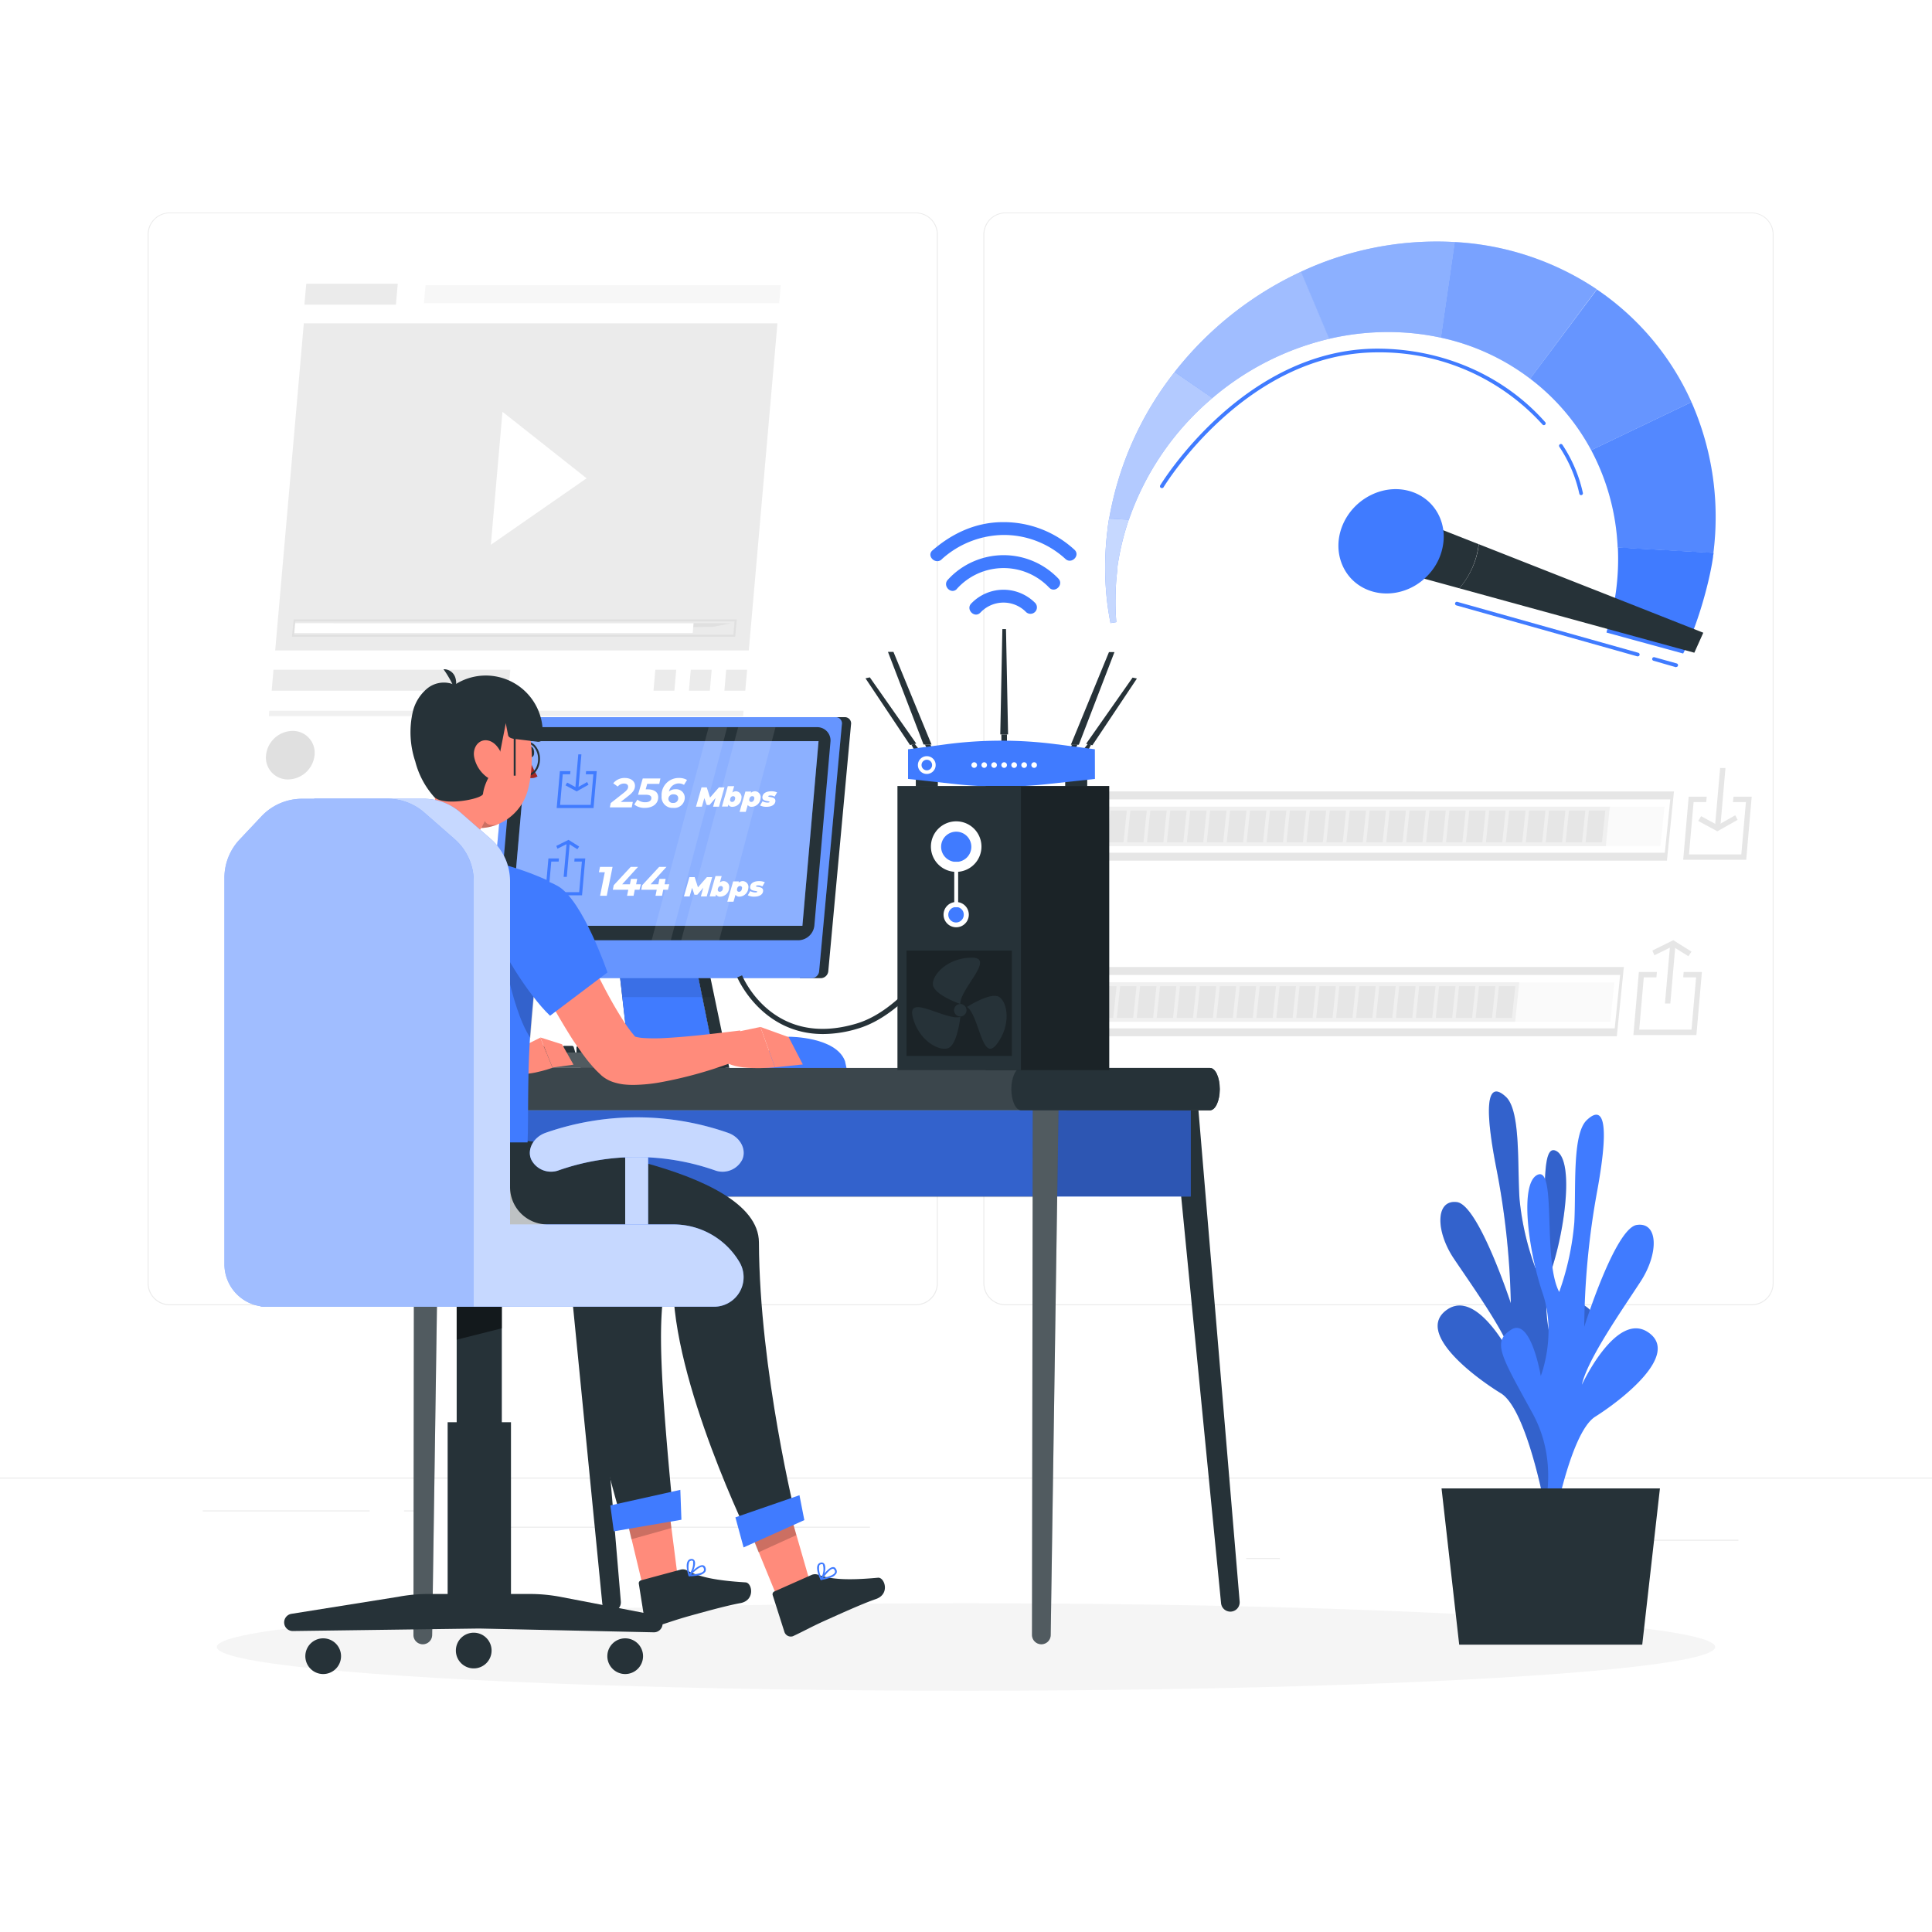 <svg class="animated" id="freepik_stories-speed-test" xmlns="http://www.w3.org/2000/svg" viewBox="0 0 500 500" version="1.1" xmlns:xlink="http://www.w3.org/1999/xlink" xmlns:svgjs="http://svgjs.com/svgjs"><style>svg#freepik_stories-speed-test:not(.animated) .animable {opacity: 0;}svg#freepik_stories-speed-test.animated #freepik--background-complete--inject-5 {animation: 1s 1 forwards cubic-bezier(.36,-0.01,.5,1.38) fadeIn,1.5s Infinite  linear floating;animation-delay: 0s,1s;}svg#freepik_stories-speed-test.animated #freepik--Speedometer--inject-5 {animation: 1s 1 forwards cubic-bezier(.36,-0.01,.5,1.38) fadeIn;animation-delay: 0s;}            @keyframes fadeIn {                0% {                    opacity: 0;                }                100% {                    opacity: 1;                }            }                    @keyframes floating {                0% {                    opacity: 1;                    transform: translateY(0px);                }                50% {                    transform: translateY(-10px);                }                100% {                    opacity: 1;                    transform: translateY(0px);                }            }        </style><g id="freepik--background-complete--inject-5" class="animable" style="transform-origin: 250px 229.23px;"><rect x="416.78" y="398.49" width="33.12" height="0.25" style="fill: rgb(235, 235, 235); transform-origin: 433.34px 398.615px;" id="el16nt61t1lpv" class="animable"></rect><rect x="322.53" y="403.21" width="8.69" height="0.25" style="fill: rgb(235, 235, 235); transform-origin: 326.875px 403.335px;" id="elr3byf2uumj" class="animable"></rect><rect x="396.59" y="389.21" width="19.19" height="0.25" style="fill: rgb(235, 235, 235); transform-origin: 406.185px 389.335px;" id="ely6bc8e19kf" class="animable"></rect><rect x="52.46" y="390.89" width="43.19" height="0.25" style="fill: rgb(235, 235, 235); transform-origin: 74.055px 391.015px;" id="elswww4qnkhi8" class="animable"></rect><rect x="104.56" y="390.89" width="6.33" height="0.25" style="fill: rgb(235, 235, 235); transform-origin: 107.725px 391.015px;" id="elsbncfxy8b7s" class="animable"></rect><rect x="131.47" y="395.11" width="93.68" height="0.25" style="fill: rgb(235, 235, 235); transform-origin: 178.31px 395.235px;" id="elyox5z0yx1gc" class="animable"></rect><path d="M237,337.8H43.91a5.71,5.71,0,0,1-5.7-5.71V60.66A5.71,5.71,0,0,1,43.91,55H237a5.71,5.71,0,0,1,5.71,5.71V332.09A5.71,5.71,0,0,1,237,337.8ZM43.91,55.2a5.46,5.46,0,0,0-5.45,5.46V332.09a5.46,5.46,0,0,0,5.45,5.46H237a5.47,5.47,0,0,0,5.46-5.46V60.66A5.47,5.47,0,0,0,237,55.2Z" style="fill: rgb(235, 235, 235); transform-origin: 140.46px 196.4px;" id="elrpifora20j" class="animable"></path><path d="M453.31,337.8H260.21a5.72,5.72,0,0,1-5.71-5.71V60.66A5.72,5.72,0,0,1,260.21,55h193.1A5.71,5.71,0,0,1,459,60.66V332.09A5.71,5.71,0,0,1,453.31,337.8ZM260.21,55.2a5.47,5.47,0,0,0-5.46,5.46V332.09a5.47,5.47,0,0,0,5.46,5.46h193.1a5.47,5.47,0,0,0,5.46-5.46V60.66a5.47,5.47,0,0,0-5.46-5.46Z" style="fill: rgb(235, 235, 235); transform-origin: 356.75px 196.4px;" id="elvth9565ni2" class="animable"></path><rect y="382.4" width="500" height="0.25" style="fill: rgb(235, 235, 235); transform-origin: 250px 382.525px;" id="elhyjbxijm3ug" class="animable"></rect><polygon points="416.75 264.42 266.45 264.42 267.49 254.23 417.79 254.23 416.75 264.42" style="fill: rgb(250, 250, 250); transform-origin: 342.12px 259.325px;" id="el4mugtxuzgz" class="animable"></polygon><polygon points="392.13 264.42 251.56 264.42 252.6 254.23 393.17 254.23 392.13 264.42" style="fill: rgb(240, 240, 240); transform-origin: 322.365px 259.325px;" id="elsbqmwei6fu" class="animable"></polygon><path d="M418.43,268.19H250.76l1.83-17.93H420.25Zm-166.71-2.06H417.89l1.4-13.81H253.13Z" style="fill: rgb(230, 230, 230); transform-origin: 335.505px 259.225px;" id="elun41vzy1up" class="animable"></path><polygon points="257.15 263.42 252.91 263.42 253.77 255.23 258.01 255.23 257.15 263.42" style="fill: rgb(230, 230, 230); transform-origin: 255.46px 259.325px;" id="elxx8ywsj65p" class="animable"></polygon><polygon points="262.31 263.42 258.07 263.42 258.93 255.23 263.17 255.23 262.31 263.42" style="fill: rgb(230, 230, 230); transform-origin: 260.62px 259.325px;" id="eljr632bp3a7g" class="animable"></polygon><polygon points="267.47 263.42 263.23 263.42 264.09 255.23 268.33 255.23 267.47 263.42" style="fill: rgb(230, 230, 230); transform-origin: 265.78px 259.325px;" id="el6psj3kw1cb" class="animable"></polygon><polygon points="272.63 263.42 268.39 263.42 269.25 255.23 273.49 255.23 272.63 263.42" style="fill: rgb(230, 230, 230); transform-origin: 270.94px 259.325px;" id="elrvr3w6k16fd" class="animable"></polygon><polygon points="277.79 263.42 273.55 263.42 274.41 255.23 278.65 255.23 277.79 263.42" style="fill: rgb(230, 230, 230); transform-origin: 276.1px 259.325px;" id="elz6jejuljs4" class="animable"></polygon><polygon points="282.95 263.42 278.71 263.42 279.57 255.23 283.81 255.23 282.95 263.42" style="fill: rgb(230, 230, 230); transform-origin: 281.26px 259.325px;" id="el2xc609efo4w" class="animable"></polygon><polygon points="288.11 263.42 283.87 263.42 284.73 255.23 288.97 255.23 288.11 263.42" style="fill: rgb(230, 230, 230); transform-origin: 286.42px 259.325px;" id="eliylbn97a9or" class="animable"></polygon><polygon points="293.27 263.42 289.03 263.42 289.89 255.23 294.13 255.23 293.27 263.42" style="fill: rgb(230, 230, 230); transform-origin: 291.58px 259.325px;" id="elg4y861k5t19" class="animable"></polygon><polygon points="298.43 263.42 294.19 263.42 295.05 255.23 299.29 255.23 298.43 263.42" style="fill: rgb(230, 230, 230); transform-origin: 296.74px 259.325px;" id="el44ch0vtiizz" class="animable"></polygon><polygon points="303.59 263.42 299.35 263.42 300.21 255.23 304.44 255.23 303.59 263.42" style="fill: rgb(230, 230, 230); transform-origin: 301.895px 259.325px;" id="eli3gt1yjxgfs" class="animable"></polygon><polygon points="308.75 263.42 304.51 263.42 305.37 255.23 309.61 255.23 308.75 263.42" style="fill: rgb(230, 230, 230); transform-origin: 307.06px 259.325px;" id="eltdn5uigcqgs" class="animable"></polygon><polygon points="313.9 263.42 309.67 263.42 310.53 255.23 314.76 255.23 313.9 263.42" style="fill: rgb(230, 230, 230); transform-origin: 312.215px 259.325px;" id="eldug98n2runv" class="animable"></polygon><polygon points="319.06 263.42 314.83 263.42 315.69 255.23 319.92 255.23 319.06 263.42" style="fill: rgb(230, 230, 230); transform-origin: 317.375px 259.325px;" id="ell5kvg9f2pk" class="animable"></polygon><polygon points="324.22 263.42 319.99 263.42 320.85 255.23 325.08 255.23 324.22 263.42" style="fill: rgb(230, 230, 230); transform-origin: 322.535px 259.325px;" id="eltai50yjge8g" class="animable"></polygon><polygon points="329.38 263.42 325.15 263.42 326.01 255.23 330.24 255.23 329.38 263.42" style="fill: rgb(230, 230, 230); transform-origin: 327.695px 259.325px;" id="elcgp4p5bdy16" class="animable"></polygon><polygon points="334.54 263.42 330.31 263.42 331.17 255.23 335.4 255.23 334.54 263.42" style="fill: rgb(230, 230, 230); transform-origin: 332.855px 259.325px;" id="el0n8c2g1zg1hs" class="animable"></polygon><polygon points="339.7 263.42 335.47 263.42 336.33 255.23 340.56 255.23 339.7 263.42" style="fill: rgb(230, 230, 230); transform-origin: 338.015px 259.325px;" id="elgugox3pv4z6" class="animable"></polygon><polygon points="344.86 263.42 340.63 263.42 341.49 255.23 345.72 255.23 344.86 263.42" style="fill: rgb(230, 230, 230); transform-origin: 343.175px 259.325px;" id="el78crm8tvvzk" class="animable"></polygon><polygon points="350.02 263.42 345.79 263.42 346.64 255.23 350.88 255.23 350.02 263.42" style="fill: rgb(230, 230, 230); transform-origin: 348.335px 259.325px;" id="elwosyawy3so" class="animable"></polygon><polygon points="355.18 263.42 350.95 263.42 351.81 255.23 356.04 255.23 355.18 263.42" style="fill: rgb(230, 230, 230); transform-origin: 353.495px 259.325px;" id="elifeplbainln" class="animable"></polygon><polygon points="360.34 263.42 356.11 263.42 356.96 255.23 361.2 255.23 360.34 263.42" style="fill: rgb(230, 230, 230); transform-origin: 358.655px 259.325px;" id="elxgal20hv5ah" class="animable"></polygon><polygon points="365.5 263.42 361.26 263.42 362.12 255.23 366.36 255.23 365.5 263.42" style="fill: rgb(230, 230, 230); transform-origin: 363.81px 259.325px;" id="eldqsyhc5bblp" class="animable"></polygon><polygon points="370.66 263.42 366.43 263.42 367.28 255.23 371.52 255.23 370.66 263.42" style="fill: rgb(230, 230, 230); transform-origin: 368.975px 259.325px;" id="elu39jic31qdq" class="animable"></polygon><polygon points="375.82 263.42 371.58 263.42 372.44 255.23 376.68 255.23 375.82 263.42" style="fill: rgb(230, 230, 230); transform-origin: 374.13px 259.325px;" id="el8pjnmk4wg5d" class="animable"></polygon><polygon points="380.98 263.42 376.74 263.42 377.6 255.23 381.84 255.23 380.98 263.42" style="fill: rgb(230, 230, 230); transform-origin: 379.29px 259.325px;" id="elaxxiqzs68mt" class="animable"></polygon><polygon points="386.14 263.42 381.9 263.42 382.76 255.23 387 255.23 386.14 263.42" style="fill: rgb(230, 230, 230); transform-origin: 384.45px 259.325px;" id="el5y3o126iscr" class="animable"></polygon><polygon points="391.3 263.42 387.06 263.42 387.92 255.23 392.16 255.23 391.3 263.42" style="fill: rgb(230, 230, 230); transform-origin: 389.61px 259.325px;" id="elikw0b8jjaf" class="animable"></polygon><polygon points="439.03 267.86 422.72 267.86 424.14 251.55 428.8 251.55 428.68 252.94 425.41 252.94 424.23 266.47 437.76 266.47 438.95 252.94 435.61 252.94 435.73 251.55 440.45 251.55 439.03 267.86" style="fill: rgb(230, 230, 230); transform-origin: 431.585px 259.705px;" id="elym4wdqfbqie" class="animable"></polygon><polygon points="432.28 259.7 430.89 259.7 432.26 244.11 433.64 244.11 432.28 259.7" style="fill: rgb(230, 230, 230); transform-origin: 432.265px 251.905px;" id="el529evtnnkoo" class="animable"></polygon><polygon points="436.95 247.47 432.86 244.91 428.16 247.23 427.63 246 433.04 243.32 437.76 246.28 436.95 247.47" style="fill: rgb(230, 230, 230); transform-origin: 432.695px 245.395px;" id="eluduapgnvte9" class="animable"></polygon><polygon points="429.73 218.97 279.43 218.97 280.46 208.78 430.76 208.78 429.73 218.97" style="fill: rgb(250, 250, 250); transform-origin: 355.095px 213.875px;" id="elyaxvre8muo" class="animable"></polygon><polygon points="415.58 218.97 264.53 218.97 265.57 208.78 416.62 208.78 415.58 218.97" style="fill: rgb(240, 240, 240); transform-origin: 340.575px 213.875px;" id="eltyb9llcbt5o" class="animable"></polygon><path d="M431.4,222.74H263.73l1.83-17.92H433.22Zm-166.71-2.06H430.86l1.4-13.8H266.1Z" style="fill: rgb(230, 230, 230); transform-origin: 348.475px 213.78px;" id="elkargpwl12u" class="animable"></path><polygon points="270.12 217.97 265.89 217.97 266.74 209.78 270.98 209.78 270.12 217.97" style="fill: rgb(230, 230, 230); transform-origin: 268.435px 213.875px;" id="elvzebk6p90tn" class="animable"></polygon><polygon points="275.28 217.97 271.05 217.97 271.9 209.78 276.14 209.78 275.28 217.97" style="fill: rgb(230, 230, 230); transform-origin: 273.595px 213.875px;" id="elzipunfdr99" class="animable"></polygon><polygon points="280.44 217.97 276.2 217.97 277.06 209.78 281.3 209.78 280.44 217.97" style="fill: rgb(230, 230, 230); transform-origin: 278.75px 213.875px;" id="eld98889yxmo" class="animable"></polygon><polygon points="285.6 217.97 281.36 217.97 282.22 209.78 286.46 209.78 285.6 217.97" style="fill: rgb(230, 230, 230); transform-origin: 283.91px 213.875px;" id="eldaumqfs41r" class="animable"></polygon><polygon points="290.76 217.97 286.52 217.97 287.38 209.78 291.62 209.78 290.76 217.97" style="fill: rgb(230, 230, 230); transform-origin: 289.07px 213.875px;" id="el7kz0myyelwj" class="animable"></polygon><polygon points="295.92 217.97 291.68 217.97 292.54 209.78 296.78 209.78 295.92 217.97" style="fill: rgb(230, 230, 230); transform-origin: 294.23px 213.875px;" id="el68jyhr2zhdn" class="animable"></polygon><polygon points="301.08 217.97 296.84 217.97 297.7 209.78 301.94 209.78 301.08 217.97" style="fill: rgb(230, 230, 230); transform-origin: 299.39px 213.875px;" id="elmcu1jzirobi" class="animable"></polygon><polygon points="306.24 217.97 302 217.97 302.86 209.78 307.1 209.78 306.24 217.97" style="fill: rgb(230, 230, 230); transform-origin: 304.55px 213.875px;" id="elbwloa29i8rg" class="animable"></polygon><polygon points="311.4 217.97 307.16 217.97 308.02 209.78 312.26 209.78 311.4 217.97" style="fill: rgb(230, 230, 230); transform-origin: 309.71px 213.875px;" id="elzf389uj75ub" class="animable"></polygon><polygon points="316.56 217.97 312.32 217.97 313.18 209.78 317.42 209.78 316.56 217.97" style="fill: rgb(230, 230, 230); transform-origin: 314.87px 213.875px;" id="ele2rjpms77dg" class="animable"></polygon><polygon points="321.72 217.97 317.48 217.97 318.34 209.78 322.58 209.78 321.72 217.97" style="fill: rgb(230, 230, 230); transform-origin: 320.03px 213.875px;" id="elikw2k3w5gmh" class="animable"></polygon><polygon points="326.88 217.97 322.64 217.97 323.5 209.78 327.74 209.78 326.88 217.97" style="fill: rgb(230, 230, 230); transform-origin: 325.19px 213.875px;" id="elsubmdq2azmp" class="animable"></polygon><polygon points="332.04 217.97 327.8 217.97 328.66 209.78 332.9 209.78 332.04 217.97" style="fill: rgb(230, 230, 230); transform-origin: 330.35px 213.875px;" id="elg9wiodni22w" class="animable"></polygon><polygon points="337.2 217.97 332.96 217.97 333.82 209.78 338.06 209.78 337.2 217.97" style="fill: rgb(230, 230, 230); transform-origin: 335.51px 213.875px;" id="elibr00tqfh3b" class="animable"></polygon><polygon points="342.36 217.97 338.12 217.97 338.98 209.78 343.21 209.78 342.36 217.97" style="fill: rgb(230, 230, 230); transform-origin: 340.665px 213.875px;" id="elljgtejt85xc" class="animable"></polygon><polygon points="347.51 217.97 343.28 217.97 344.14 209.78 348.37 209.78 347.51 217.97" style="fill: rgb(230, 230, 230); transform-origin: 345.825px 213.875px;" id="eluolvscupwzb" class="animable"></polygon><polygon points="352.68 217.97 348.44 217.97 349.3 209.78 353.53 209.78 352.68 217.97" style="fill: rgb(230, 230, 230); transform-origin: 350.985px 213.875px;" id="el4sglrmfrpu" class="animable"></polygon><polygon points="357.83 217.97 353.6 217.97 354.46 209.78 358.69 209.78 357.83 217.97" style="fill: rgb(230, 230, 230); transform-origin: 356.145px 213.875px;" id="el3njt9mhmhdx" class="animable"></polygon><polygon points="362.99 217.97 358.76 217.97 359.62 209.78 363.85 209.78 362.99 217.97" style="fill: rgb(230, 230, 230); transform-origin: 361.305px 213.875px;" id="elooqi08qba" class="animable"></polygon><polygon points="368.15 217.97 363.92 217.97 364.78 209.78 369.01 209.78 368.15 217.97" style="fill: rgb(230, 230, 230); transform-origin: 366.465px 213.875px;" id="elpft39j1hb4a" class="animable"></polygon><polygon points="373.31 217.97 369.08 217.97 369.94 209.78 374.17 209.78 373.31 217.97" style="fill: rgb(230, 230, 230); transform-origin: 371.625px 213.875px;" id="el3586pukpgee" class="animable"></polygon><polygon points="378.47 217.97 374.24 217.97 375.1 209.78 379.33 209.78 378.47 217.97" style="fill: rgb(230, 230, 230); transform-origin: 376.785px 213.875px;" id="eljkwmtbaw03" class="animable"></polygon><polygon points="383.63 217.97 379.4 217.97 380.25 209.78 384.49 209.78 383.63 217.97" style="fill: rgb(230, 230, 230); transform-origin: 381.945px 213.875px;" id="el3lu8al81qv5" class="animable"></polygon><polygon points="388.79 217.97 384.56 217.97 385.42 209.78 389.65 209.78 388.79 217.97" style="fill: rgb(230, 230, 230); transform-origin: 387.105px 213.875px;" id="elg0yg4r0h7p" class="animable"></polygon><polygon points="393.95 217.97 389.72 217.97 390.57 209.78 394.81 209.78 393.95 217.97" style="fill: rgb(230, 230, 230); transform-origin: 392.265px 213.875px;" id="elmo69s5ytmon" class="animable"></polygon><polygon points="399.11 217.97 394.88 217.97 395.73 209.78 399.97 209.78 399.11 217.97" style="fill: rgb(230, 230, 230); transform-origin: 397.425px 213.875px;" id="elia1oy6i8f" class="animable"></polygon><polygon points="404.27 217.97 400.04 217.97 400.89 209.78 405.13 209.78 404.27 217.97" style="fill: rgb(230, 230, 230); transform-origin: 402.585px 213.875px;" id="elr0hcohl1vw7" class="animable"></polygon><polygon points="409.43 217.97 405.19 217.97 406.05 209.78 410.29 209.78 409.43 217.97" style="fill: rgb(230, 230, 230); transform-origin: 407.74px 213.875px;" id="elbvbf8lc7td7" class="animable"></polygon><polygon points="414.59 217.97 410.35 217.97 411.21 209.78 415.45 209.78 414.59 217.97" style="fill: rgb(230, 230, 230); transform-origin: 412.9px 213.875px;" id="elpsl4rp6qne" class="animable"></polygon><polygon points="451.92 222.5 435.61 222.5 437.03 206.19 441.69 206.19 441.56 207.58 438.3 207.58 437.11 221.12 450.65 221.12 451.84 207.58 448.49 207.58 448.62 206.19 453.34 206.19 451.92 222.5" style="fill: rgb(230, 230, 230); transform-origin: 444.475px 214.345px;" id="elgxd992wny7b" class="animable"></polygon><polygon points="445.19 214.35 443.8 214.35 445.17 198.76 446.55 198.76 445.19 214.35" style="fill: rgb(230, 230, 230); transform-origin: 445.175px 206.555px;" id="ele6ifd3p9no6" class="animable"></polygon><polygon points="444.45 215.14 439.5 212.46 440.25 211.23 444.54 213.56 449.08 210.99 449.69 212.18 444.45 215.14" style="fill: rgb(230, 230, 230); transform-origin: 444.595px 213.065px;" id="el1mx0xtd1qo9h" class="animable"></polygon><polygon points="69.7 183.95 69.58 185.32 192.3 185.32 192.42 183.95 69.7 183.95" style="fill: rgb(240, 240, 240); transform-origin: 131px 184.635px;" id="elpe8aj0llfpn" class="animable"></polygon><g id="eljouz795dz2"><polygon points="192.42 183.95 69.7 183.95 69.58 185.32 192.3 185.32 192.42 183.95" style="fill: rgb(240, 240, 240); opacity: 0.2; transform-origin: 131px 184.635px;" class="animable"></polygon></g><polygon points="193.79 168.34 71.22 168.34 78.63 83.68 201.2 83.68 193.79 168.34" style="fill: rgb(235, 235, 235); transform-origin: 136.21px 126.01px;" id="elhc1f8967rwu" class="animable"></polygon><path d="M74.58,201.72h0a5.66,5.66,0,0,1-5.73-6.28h0a7,7,0,0,1,6.83-6.28h0a5.66,5.66,0,0,1,5.73,6.28h0A7,7,0,0,1,74.58,201.72Z" style="fill: rgb(224, 224, 224); transform-origin: 75.13px 195.44px;" id="ely2rillxe0lh" class="animable"></path><polygon points="131.59 178.75 70.31 178.75 70.78 173.34 132.07 173.34 131.59 178.75" style="fill: rgb(235, 235, 235); transform-origin: 101.19px 176.045px;" id="eljqrv5v25bs" class="animable"></polygon><polygon points="191.1 198.15 167.43 198.15 167.9 192.73 191.58 192.73 191.1 198.15" style="fill: rgb(224, 224, 224); transform-origin: 179.505px 195.44px;" id="elrfovhewc59" class="animable"></polygon><polygon points="192.88 178.75 187.47 178.75 187.94 173.34 193.35 173.34 192.88 178.75" style="fill: rgb(235, 235, 235); transform-origin: 190.41px 176.045px;" id="elmq0j3o81m0m" class="animable"></polygon><polygon points="183.71 178.75 178.29 178.75 178.77 173.34 184.18 173.34 183.71 178.75" style="fill: rgb(235, 235, 235); transform-origin: 181.235px 176.045px;" id="ell7bz6bzca8" class="animable"></polygon><polygon points="174.53 178.75 169.12 178.75 169.6 173.34 175.01 173.34 174.53 178.75" style="fill: rgb(235, 235, 235); transform-origin: 172.065px 176.045px;" id="elqoivqftp0ll" class="animable"></polygon><g id="elyump3ne55y9"><polygon points="201.65 78.47 109.72 78.47 110.13 73.81 202.06 73.81 201.65 78.47" style="fill: rgb(240, 240, 240); opacity: 0.5; transform-origin: 155.89px 76.14px;" class="animable"></polygon></g><polygon points="102.46 78.85 78.78 78.85 79.26 73.44 102.94 73.44 102.46 78.85" style="fill: rgb(235, 235, 235); transform-origin: 90.86px 76.145px;" id="el1d1py42m56v" class="animable"></polygon><polygon points="130.04 106.57 151.81 123.78 127.03 140.99 130.04 106.57" style="fill: rgb(255, 255, 255); transform-origin: 139.42px 123.78px;" id="el8xc0nj5fpe4" class="animable"></polygon><polygon points="184.61 162.2 86.11 163.83 86.33 161.29 189.17 161.29 184.61 162.2" style="fill: rgb(224, 224, 224); transform-origin: 137.64px 162.56px;" id="elbwwump5iyi4" class="animable"></polygon><polygon points="179.27 163.83 75.92 163.83 76.14 161.29 179.49 161.29 179.27 163.83" style="fill: rgb(255, 255, 255); transform-origin: 127.705px 162.56px;" id="elkgdol09j079" class="animable"></polygon><path d="M190.28,164.77H75.56L76,160.3H190.67Zm-114.16-.51H189.81l.3-3.44H76.42Z" style="fill: rgb(224, 224, 224); transform-origin: 133.115px 162.535px;" id="elnv00wrv7zro" class="animable"></path></g><g id="freepik--Shadow--inject-5" class="animable" style="transform-origin: 250px 426.24px;"><ellipse id="freepik--path--inject-5" cx="250" cy="426.24" rx="193.89" ry="11.32" style="fill: rgb(245, 245, 245); transform-origin: 250px 426.24px;" class="animable"></ellipse></g><g id="freepik--Plant--inject-5" class="animable" style="transform-origin: 400.829px 354.062px;"><path d="M403.58,389.92s-7-15.33,1-30.45,10.35-18.67,5.24-21.76-7.47,12.09-7.47,12.09-4.31-10.45-.75-21.38,5.79-28.74.93-30.65-.93,22.21-5.15,30.43a71,71,0,0,1-4.13-17.93c-.58-8.78.33-22.81-3.51-26.4s-6.3-1.11-2.53,18.27A202.32,202.32,0,0,1,391,337.27s-8.34-25.42-13.93-26.16-5.59,7.49-.8,14.63,14,19.93,15.54,26.51c0,0-9.15-19.13-17.38-13.26s7.16,17.41,14,21.59S400,390.93,400,390.93Z" style="fill: rgb(64, 123, 255); transform-origin: 392.296px 336.707px;" id="el05dm3u5yqugr" class="animable"></path><g id="elwsn8fmn1tec"><path d="M403.58,389.92s-7-15.33,1-30.45,10.35-18.67,5.24-21.76-7.47,12.09-7.47,12.09-4.31-10.45-.75-21.38,5.79-28.74.93-30.65-.93,22.21-5.15,30.43a71,71,0,0,1-4.13-17.93c-.58-8.78.33-22.81-3.51-26.4s-6.3-1.11-2.53,18.27A202.32,202.32,0,0,1,391,337.27s-8.34-25.42-13.93-26.16-5.59,7.49-.8,14.63,14,19.93,15.54,26.51c0,0-9.15-19.13-17.38-13.26s7.16,17.41,14,21.59S400,390.93,400,390.93Z" style="opacity: 0.2; isolation: isolate; transform-origin: 392.296px 336.707px;" class="animable"></path></g><path d="M398,396.2s6.84-15.43-1.37-30.42-10.57-18.52-5.49-21.69,7.61,12,7.61,12,4.18-10.51.49-21.39S393.13,306,398,304s1.2,22.2,5.52,30.36a71,71,0,0,0,3.91-18c.48-8.79-.6-22.8,3.2-26.45s6.28-1.21,2.74,18.23A202.73,202.73,0,0,0,410,343.37s8-25.54,13.61-26.36,5.68,7.4,1,14.61-13.79,20.14-15.22,26.75c0,0,8.92-19.27,17.22-13.53s-7,17.53-13.77,21.8-11.26,30.52-11.26,30.52Z" style="fill: rgb(64, 123, 255); transform-origin: 408.744px 342.822px;" id="elu8dod4usdgs" class="animable"></path><polygon points="429.59 385.2 373.07 385.2 377.64 425.64 425.01 425.64 429.59 385.2" style="fill: rgb(38, 50, 56); transform-origin: 401.33px 405.42px;" id="elh2ixiwjnqne" class="animable"></polygon></g><g id="freepik--Desk--inject-5" class="animable" style="transform-origin: 211.229px 280.33px;"><polygon points="279.2 192.74 288.42 168.76 287 168.76 277.14 192.74 279.2 192.74" style="fill: rgb(38, 50, 56); transform-origin: 282.78px 180.75px;" id="el0fiufbzmtcac" class="animable"></polygon><polygon points="282.71 192.87 294.23 175.61 293.11 175.36 281.08 192.5 282.71 192.87" style="fill: rgb(38, 50, 56); transform-origin: 287.655px 184.115px;" id="elm49twyna45" class="animable"></polygon><polygon points="239.01 192.68 229.8 168.7 231.22 168.7 241.08 192.68 239.01 192.68" style="fill: rgb(38, 50, 56); transform-origin: 235.44px 180.69px;" id="eltd942thzw" class="animable"></polygon><polygon points="235.51 192.81 223.99 175.55 225.11 175.3 237.13 192.44 235.51 192.81" style="fill: rgb(38, 50, 56); transform-origin: 230.56px 184.055px;" id="eln3ny1uggd9e" class="animable"></polygon><polygon points="260.89 190.06 258.87 190.06 259.41 162.81 260.35 162.81 260.89 190.06" style="fill: rgb(38, 50, 56); transform-origin: 259.88px 176.435px;" id="eldbzlg2b1t6s" class="animable"></polygon><polygon points="239.39 192.68 239.86 193.75 241.23 193.75 240.79 192.68 239.39 192.68" style="fill: rgb(38, 50, 56); transform-origin: 240.31px 193.215px;" id="el463fs27tdfl" class="animable"></polygon><polygon points="278.85 192.68 278.38 193.75 277.01 193.75 277.44 192.68 278.85 192.68" style="fill: rgb(38, 50, 56); transform-origin: 277.93px 193.215px;" id="elj8ct71710t" class="animable"></polygon><polygon points="235.88 192.74 236.53 193.96 237.88 193.96 236.72 192.53 235.88 192.74" style="fill: rgb(38, 50, 56); transform-origin: 236.88px 193.245px;" id="el7onniwwfcyh" class="animable"></polygon><polygon points="282.37 192.74 281.73 193.96 280.38 193.96 281.54 192.53 282.37 192.74" style="fill: rgb(38, 50, 56); transform-origin: 281.375px 193.245px;" id="elzxw7rvnc69" class="animable"></polygon><polygon points="259.15 190.06 259.16 192.24 260.6 192.24 260.6 190.06 259.15 190.06" style="fill: rgb(38, 50, 56); transform-origin: 259.875px 191.15px;" id="elotlx3wopu5" class="animable"></polygon><rect x="237.01" y="200.02" width="5.7" height="3.55" style="fill: rgb(38, 50, 56); transform-origin: 239.86px 201.795px;" id="elw8hpgg3fin" class="animable"></rect><rect x="275.67" y="200.02" width="5.7" height="3.55" style="fill: rgb(38, 50, 56); transform-origin: 278.52px 201.795px;" id="el01g7l4v1iygn" class="animable"></rect><path d="M283.37,201.59,271,202.93a108.63,108.63,0,0,1-23.64,0L235,201.59v-7.68L245,192.6a109.79,109.79,0,0,1,28.29,0l10.06,1.31Z" style="fill: rgb(64, 123, 255); transform-origin: 259.185px 197.63px;" id="el9n3ghis3m5" class="animable"></path><path d="M242.15,198a2.3,2.3,0,1,1-2.29-2.3A2.28,2.28,0,0,1,242.15,198Z" style="fill: rgb(255, 255, 255); transform-origin: 239.85px 198px;" id="elipig1kh0nh" class="animable"></path><circle cx="239.86" cy="197.99" r="1.37" style="fill: rgb(64, 123, 255); transform-origin: 239.86px 197.99px;" id="el3tbhw74xb1v" class="animable"></circle><path d="M252.85,198a.73.73,0,0,1-.73.72.72.72,0,0,1-.72-.72.73.73,0,0,1,.72-.73A.73.73,0,0,1,252.85,198Z" style="fill: rgb(255, 255, 255); transform-origin: 252.125px 197.995px;" id="elnq4y5qxrt8c" class="animable"></path><path d="M255.43,198a.72.72,0,0,1-.72.72A.73.73,0,0,1,254,198a.73.73,0,0,1,.73-.73A.73.73,0,0,1,255.43,198Z" style="fill: rgb(255, 255, 255); transform-origin: 254.715px 197.995px;" id="el34vtnxzvomf" class="animable"></path><path d="M258,198a.73.73,0,0,1-.73.72.72.72,0,0,1-.72-.72.73.73,0,0,1,.72-.73A.73.73,0,0,1,258,198Z" style="fill: rgb(255, 255, 255); transform-origin: 257.275px 197.995px;" id="elasncne8i9ce" class="animable"></path><path d="M260.6,198a.72.72,0,0,1-.72.72.73.73,0,0,1-.73-.72.73.73,0,0,1,.73-.73A.73.73,0,0,1,260.6,198Z" style="fill: rgb(255, 255, 255); transform-origin: 259.875px 197.995px;" id="eld6cl6c55yc9" class="animable"></path><path d="M263.19,198a.73.73,0,1,1-.73-.73A.73.73,0,0,1,263.19,198Z" style="fill: rgb(255, 255, 255); transform-origin: 262.46px 198px;" id="elb30uxt9po5i" class="animable"></path><path d="M265.78,198a.73.73,0,0,1-1.46,0,.73.73,0,1,1,1.46,0Z" style="fill: rgb(255, 255, 255); transform-origin: 265.05px 197.996px;" id="elugkj1p7f2m" class="animable"></path><path d="M268.36,198a.72.72,0,0,1-.72.72.73.73,0,0,1-.73-.72.73.73,0,0,1,.73-.73A.73.73,0,0,1,268.36,198Z" style="fill: rgb(255, 255, 255); transform-origin: 267.635px 197.995px;" id="eldiw1w6kc6lq" class="animable"></path><path d="M197.25,277H219.2l-.51-2.38c-2.34-6.31-14.34-6.31-14.34-6.31-3,.17-5.89,3-6.71,6.85Z" style="fill: rgb(64, 123, 255); transform-origin: 208.225px 272.655px;" id="elbvyucv4phum" class="animable"></path><path d="M180.19,250.37h-20l2.63,23.06h22.06Z" style="fill: rgb(38, 50, 56); transform-origin: 172.535px 261.9px;" id="elm8taazdrq7k" class="animable"></path><path d="M188.74,276.36h-1v.26H150.28v-3.19h34.57l-4.66-23.06h-20l-1.11-9.78a2.51,2.51,0,0,1,2.5-2.39h17.16a2.52,2.52,0,0,1,2.52,2.39Z" style="fill: rgb(38, 50, 56); transform-origin: 169.51px 257.41px;" id="el8fo8h5ak76u" class="animable"></path><polygon points="184.85 273.43 162.79 273.43 160.37 252.19 160.16 250.37 180.19 250.37 184.85 273.43" style="fill: rgb(64, 123, 255); transform-origin: 172.505px 261.9px;" id="elu0hy305csm" class="animable"></polygon><g id="elu6ey35ol77"><polygon points="161.09 258.05 160.16 250.37 183.28 250.37 184.89 258.05 161.09 258.05" style="opacity: 0.1; transform-origin: 172.525px 254.21px;" class="animable"></polygon></g><path d="M127,274.11h-2.62a.48.48,0,0,1-.5-.46v-2.53a.48.48,0,0,1,.5-.46h1.88a.5.5,0,0,1,.48.34l.74,2.53A.48.48,0,0,1,127,274.11Z" style="fill: rgb(38, 50, 56); transform-origin: 125.685px 272.385px;" id="elvaacarq6wyf" class="animable"></path><path d="M130.6,274.11H128a.48.48,0,0,1-.5-.46v-2.53a.48.48,0,0,1,.5-.46h1.88a.5.5,0,0,1,.48.34l.74,2.53A.48.48,0,0,1,130.6,274.11Z" style="fill: rgb(38, 50, 56); transform-origin: 129.305px 272.385px;" id="ell4s9l2gvqh" class="animable"></path><path d="M134.22,274.11H131.6a.48.48,0,0,1-.5-.46v-2.53a.48.48,0,0,1,.5-.46h1.88a.5.5,0,0,1,.48.34l.74,2.53A.48.48,0,0,1,134.22,274.11Z" style="fill: rgb(38, 50, 56); transform-origin: 132.905px 272.385px;" id="eld8xgyiue9d7" class="animable"></path><path d="M137.84,274.11h-2.62a.48.48,0,0,1-.5-.46v-2.53a.48.48,0,0,1,.5-.46h1.88a.5.5,0,0,1,.48.34l.74,2.53A.48.48,0,0,1,137.84,274.11Z" style="fill: rgb(38, 50, 56); transform-origin: 136.525px 272.385px;" id="eluh9hpq3niej" class="animable"></path><path d="M141.45,274.11h-2.61a.48.48,0,0,1-.5-.46v-2.53a.48.48,0,0,1,.5-.46h1.88a.5.5,0,0,1,.48.34l.74,2.53A.48.48,0,0,1,141.45,274.11Z" style="fill: rgb(38, 50, 56); transform-origin: 140.145px 272.385px;" id="el40u1mnftbzs" class="animable"></path><path d="M145.07,274.11h-2.61a.48.48,0,0,1-.5-.46v-2.53a.48.48,0,0,1,.5-.46h1.88a.5.5,0,0,1,.48.34l.74,2.53A.48.48,0,0,1,145.07,274.11Z" style="fill: rgb(38, 50, 56); transform-origin: 143.765px 272.385px;" id="elbk9jl0m391a" class="animable"></path><path d="M148.69,274.11h-2.62a.49.49,0,0,1-.5-.46v-2.53a.49.49,0,0,1,.5-.46H148a.5.5,0,0,1,.48.34l.74,2.53A.48.48,0,0,1,148.69,274.11Z" style="fill: rgb(38, 50, 56); transform-origin: 147.401px 272.387px;" id="el2x7eni4bng4" class="animable"></path><path d="M152.31,274.11h-2.62a.49.49,0,0,1-.5-.46v-2.53a.49.49,0,0,1,.5-.46h1.89a.5.5,0,0,1,.48.34l.74,2.53A.48.48,0,0,1,152.31,274.11Z" style="fill: rgb(38, 50, 56); transform-origin: 151px 272.385px;" id="elzt6idjmxrjo" class="animable"></path><path d="M155.93,274.11h-2.62a.49.49,0,0,1-.5-.46v-2.53a.49.49,0,0,1,.5-.46h1.88a.5.5,0,0,1,.49.34l.74,2.53A.48.48,0,0,1,155.93,274.11Z" style="fill: rgb(38, 50, 56); transform-origin: 154.62px 272.385px;" id="eljggxz10gdye" class="animable"></path><path d="M159.55,274.11h-2.62a.49.49,0,0,1-.5-.46v-2.53a.49.49,0,0,1,.5-.46h1.88a.5.5,0,0,1,.49.34l.74,2.53A.48.48,0,0,1,159.55,274.11Z" style="fill: rgb(38, 50, 56); transform-origin: 158.24px 272.385px;" id="elx6yfmd8moqj" class="animable"></path><path d="M163.17,274.11h-2.62a.49.49,0,0,1-.5-.46v-2.53a.49.49,0,0,1,.5-.46h1.88a.5.5,0,0,1,.49.34l.74,2.53A.48.48,0,0,1,163.17,274.11Z" style="fill: rgb(38, 50, 56); transform-origin: 161.86px 272.385px;" id="elav1g88aoq5b" class="animable"></path><path d="M166.79,274.11h-2.62a.49.49,0,0,1-.5-.46v-2.53a.49.49,0,0,1,.5-.46h1.88a.5.5,0,0,1,.49.34l.74,2.53A.48.48,0,0,1,166.79,274.11Z" style="fill: rgb(38, 50, 56); transform-origin: 165.48px 272.385px;" id="elsjv554rrqp" class="animable"></path><path d="M170.41,274.11h-2.62a.49.49,0,0,1-.5-.46v-2.53a.49.49,0,0,1,.5-.46h1.88a.5.5,0,0,1,.49.34l.74,2.53A.48.48,0,0,1,170.41,274.11Z" style="fill: rgb(38, 50, 56); transform-origin: 169.1px 272.385px;" id="eldgqi4fcukc" class="animable"></path><path d="M174,274.11h-2.62a.49.49,0,0,1-.5-.46v-2.53a.49.49,0,0,1,.5-.46h1.88a.5.5,0,0,1,.49.34l.74,2.53A.48.48,0,0,1,174,274.11Z" style="fill: rgb(38, 50, 56); transform-origin: 172.69px 272.385px;" id="elg35vyk74gzu" class="animable"></path><path d="M177.65,274.11H175a.49.49,0,0,1-.5-.46v-2.53a.49.49,0,0,1,.5-.46h1.88a.5.5,0,0,1,.49.34l.73,2.53A.47.47,0,0,1,177.65,274.11Z" style="fill: rgb(38, 50, 56); transform-origin: 176.307px 272.385px;" id="elhmd6j8d3ed" class="animable"></path><path d="M180.29,274.38a2.1,2.1,0,0,1-2.18,2h-54.2a2.09,2.09,0,0,1-2.18-2,1.89,1.89,0,0,1,.64-1.41,2.26,2.26,0,0,1,1.49-.58h54.25a2.35,2.35,0,0,1,.6.08A2,2,0,0,1,180.29,274.38Z" style="fill: rgb(38, 50, 56); transform-origin: 151.01px 274.386px;" id="ely0j1xf0aow" class="animable"></path><g id="ellotbk0zrxh"><path d="M180.29,274.38a2.1,2.1,0,0,1-2.18,2h-54.2a2.09,2.09,0,0,1-2.18-2,1.89,1.89,0,0,1,.64-1.41,2.26,2.26,0,0,1,1.49-.58h54.25a2.35,2.35,0,0,1,.6.08A2,2,0,0,1,180.29,274.38Z" style="fill: rgb(255, 255, 255); opacity: 0.2; transform-origin: 151.01px 274.386px;" class="animable"></path></g><path d="M180.29,274.38a2.1,2.1,0,0,1-2.18,2H159.76a2,2,0,0,1-1.52-1.9,1.37,1.37,0,0,1,0-.36,1.85,1.85,0,0,1,.61-1.05,2.43,2.43,0,0,1,.46-.33l.26-.12a2.54,2.54,0,0,1,.83-.14h18.27A2,2,0,0,1,180.29,274.38Z" style="fill: rgb(38, 50, 56); transform-origin: 169.259px 274.431px;" id="el4avpa9ekgg8" class="animable"></path><path d="M218.73,185.6h-5.54L207,253.15h5.53a2,2,0,0,0,1.84-1.92l5.87-63.71A1.62,1.62,0,0,0,218.73,185.6Z" style="fill: rgb(38, 50, 56); transform-origin: 213.634px 219.375px;" id="elb8toavgy9bn" class="animable"></path><path d="M210.16,253.15h-83a1.62,1.62,0,0,1-1.48-1.92l5.87-63.71a2,2,0,0,1,1.84-1.92h83a1.62,1.62,0,0,1,1.48,1.92L212,251.23A2,2,0,0,1,210.16,253.15Z" style="fill: rgb(64, 123, 255); transform-origin: 171.775px 219.375px;" id="elevmnsenbjr6" class="animable"></path><g id="elmhqfk1f6b6l"><path d="M210.16,253.15h-83a1.62,1.62,0,0,1-1.48-1.92l5.87-63.71a2,2,0,0,1,1.84-1.92h83a1.62,1.62,0,0,1,1.48,1.92L212,251.23A2,2,0,0,1,210.16,253.15Z" style="fill: rgb(255, 255, 255); opacity: 0.2; transform-origin: 171.775px 219.375px;" class="animable"></path></g><polygon points="207.66 239.6 132.27 239.6 136.45 191.81 211.84 191.81 207.66 239.6" style="fill: rgb(64, 123, 255); transform-origin: 172.055px 215.705px;" id="elbgxibnht0v" class="animable"></polygon><path d="M206.62,243.34H132.33a3.45,3.45,0,0,1-3.48-3.82L133,192a4.24,4.24,0,0,1,4.15-3.81h74.28a3.44,3.44,0,0,1,3.49,3.81l-4.16,47.49A4.24,4.24,0,0,1,206.62,243.34Z" style="fill: rgb(38, 50, 56); transform-origin: 171.885px 215.765px;" id="eloils050bcc" class="animable"></path><polygon points="207.66 239.6 132.27 239.6 136.45 191.81 211.84 191.81 207.66 239.6" style="fill: rgb(64, 123, 255); transform-origin: 172.055px 215.705px;" id="eltlrjal8cq9h" class="animable"></polygon><g id="ely4f2ix9fahc"><polygon points="207.66 239.6 132.27 239.6 136.45 191.81 211.84 191.81 207.66 239.6" style="fill: rgb(255, 255, 255); opacity: 0.4; transform-origin: 172.055px 215.705px;" class="animable"></polygon></g><polygon points="153.61 209.12 144.07 209.12 144.9 199.58 147.63 199.58 147.55 200.39 145.64 200.39 144.95 208.31 152.87 208.31 153.56 200.39 151.61 200.39 151.68 199.58 154.44 199.58 153.61 209.12" style="fill: rgb(64, 123, 255); transform-origin: 149.255px 204.35px;" id="elr90rk9u22rf" class="animable"></polygon><polygon points="149.67 204.35 148.86 204.35 149.66 195.23 150.47 195.23 149.67 204.35" style="fill: rgb(64, 123, 255); transform-origin: 149.665px 199.79px;" id="eluhuocg3ik6e" class="animable"></polygon><polygon points="149.24 204.81 146.35 203.25 146.78 202.53 149.29 203.89 151.95 202.39 152.31 203.09 149.24 204.81" style="fill: rgb(64, 123, 255); transform-origin: 149.33px 203.6px;" id="elfsp1czbdoe7" class="animable"></polygon><path d="M187.49,203.77l-1.41,5h-1.53l.64-2.26-1.56,1.82h-.73l-.61-1.79-.64,2.23h-1.53l1.43-5h1.36l.85,2.64,2.3-2.64Z" style="fill: rgb(255, 255, 255); transform-origin: 183.805px 206.27px;" id="el2abp2x0bpm4" class="animable"></path><path d="M191.88,206.58a2.38,2.38,0,0,1-2.26,2.22,1.09,1.09,0,0,1-1.12-.58l-.14.51h-1.52l1.51-5.26H190l-.47,1.65a1.48,1.48,0,0,1,1-.34A1.51,1.51,0,0,1,191.88,206.58Zm-1.63.08a.5.5,0,0,0-.52-.61c-.42,0-.73.34-.78.88a.5.5,0,0,0,.52.61C189.89,207.54,190.2,207.19,190.25,206.66Z" style="fill: rgb(255, 255, 255); transform-origin: 189.375px 206.14px;" id="elznwcmtw5d1" class="animable"></path><path d="M196.84,206.58a2.37,2.37,0,0,1-2.26,2.22,1.13,1.13,0,0,1-1.06-.48l-.52,1.79h-1.6l1.51-5.26h1.51l-.1.36a1.57,1.57,0,0,1,1.08-.43A1.51,1.51,0,0,1,196.84,206.58Zm-1.63.08a.5.5,0,0,0-.52-.61c-.42,0-.73.34-.78.88a.5.5,0,0,0,.52.61C194.85,207.54,195.16,207.19,195.21,206.66Z" style="fill: rgb(255, 255, 255); transform-origin: 194.134px 207.445px;" id="elcon210axrdc" class="animable"></path><path d="M196.7,208.45l.65-1.09a2.6,2.6,0,0,0,1.31.35c.36,0,.49-.08.5-.18,0-.34-2,0-1.85-1.28.09-1,1.1-1.47,2.31-1.47a3.63,3.63,0,0,1,1.49.29l-.65,1.1a2.08,2.08,0,0,0-1.12-.29c-.37,0-.5.1-.51.19,0,.35,1.95,0,1.84,1.28-.09,1-1.11,1.45-2.3,1.45A3.55,3.55,0,0,1,196.7,208.45Z" style="fill: rgb(255, 255, 255); transform-origin: 198.905px 206.791px;" id="ely4notwsbvwd" class="animable"></path><path d="M184.31,227l-1.41,5h-1.52l.63-2.26-1.55,1.82h-.74l-.61-1.79-.64,2.23H177l1.42-5h1.36l.85,2.64,2.31-2.64Z" style="fill: rgb(255, 255, 255); transform-origin: 180.655px 229.5px;" id="elnoyr7d4e5j8" class="animable"></path><path d="M188.7,229.83a2.37,2.37,0,0,1-2.25,2.22,1.09,1.09,0,0,1-1.12-.58l-.15.51h-1.52l1.51-5.26h1.6l-.47,1.65a1.53,1.53,0,0,1,1-.34A1.51,1.51,0,0,1,188.7,229.83Zm-1.63.08a.5.5,0,0,0-.52-.61c-.41,0-.73.34-.78.88a.5.5,0,0,0,.52.61A.84.84,0,0,0,187.07,229.91Z" style="fill: rgb(255, 255, 255); transform-origin: 186.194px 229.39px;" id="ely6zob24rttk" class="animable"></path><path d="M193.67,229.83a2.39,2.39,0,0,1-2.26,2.22,1.12,1.12,0,0,1-1.06-.48l-.52,1.79h-1.6l1.51-5.26h1.5l-.1.36a1.58,1.58,0,0,1,1.09-.43A1.51,1.51,0,0,1,193.67,229.83Zm-1.63.08a.5.5,0,0,0-.52-.61c-.42,0-.74.34-.78.88a.5.5,0,0,0,.52.61C191.68,230.79,192,230.44,192,229.91Z" style="fill: rgb(255, 255, 255); transform-origin: 190.964px 230.695px;" id="el7qkkhagiqw" class="animable"></path><path d="M193.53,231.7l.64-1.09a2.66,2.66,0,0,0,1.32.35c.35,0,.48-.08.49-.18,0-.34-2,0-1.84-1.28.08-1,1.1-1.47,2.31-1.47a3.7,3.7,0,0,1,1.49.29l-.65,1.1a2.09,2.09,0,0,0-1.13-.29c-.37,0-.5.1-.51.19,0,.35,1.95,0,1.84,1.28-.08,1-1.1,1.45-2.29,1.45A3.52,3.52,0,0,1,193.53,231.7Z" style="fill: rgb(255, 255, 255); transform-origin: 195.735px 230.041px;" id="el4kkyybvb136" class="animable"></path><path d="M160.63,207.54h3.14l-.28,1.41h-5.66l.23-1.12,3.4-2.67c.85-.68,1.1-1.07,1.1-1.56s-.37-.82-1.1-.82a2.06,2.06,0,0,0-1.59.78l-1.16-.85a3.71,3.71,0,0,1,3-1.37c1.58,0,2.62.85,2.62,2,0,.89-.41,1.64-1.72,2.65Z" style="fill: rgb(255, 255, 255); transform-origin: 161.08px 205.144px;" id="elcr3zyezqxqo" class="animable"></path><path d="M167.5,202.86l-.4,1.42h.44c1.87,0,2.8.77,2.8,2.05,0,1.68-1.43,2.75-3.46,2.75a4.2,4.2,0,0,1-2.74-.87l.83-1.27a3.1,3.1,0,0,0,2,.68c1,0,1.6-.39,1.6-1.09,0-.53-.4-.85-1.45-.85h-2l1.22-4.21h4.57l-.29,1.39Z" style="fill: rgb(255, 255, 255); transform-origin: 167.525px 205.277px;" id="elasv8v1ey8e" class="animable"></path><path d="M177.22,206.42a2.7,2.7,0,0,1-3,2.66,2.81,2.81,0,0,1-3-3.07,4.41,4.41,0,0,1,4.5-4.67,4,4,0,0,1,2.08.51l-.78,1.27a2.61,2.61,0,0,0-3.9,1.73,2.5,2.5,0,0,1,1.72-.59A2.2,2.2,0,0,1,177.22,206.42Zm-1.7.15c0-.64-.49-1-1.19-1a1.22,1.22,0,0,0-1.35,1.18,1.09,1.09,0,0,0,1.23,1.05A1.2,1.2,0,0,0,175.52,206.57Z" style="fill: rgb(255, 255, 255); transform-origin: 174.504px 205.217px;" id="ell5rgzo4tgcf" class="animable"></path><path d="M158.53,224.35l-1.5,7.48H155.3l1.22-6.09H155l.28-1.39Z" style="fill: rgb(255, 255, 255); transform-origin: 156.765px 228.09px;" id="el2jnbir5qrjt" class="animable"></path><path d="M165.5,230.26h-1.22l-.31,1.57h-1.69l.32-1.57h-4l.23-1.16,4.4-4.75h1.89l-4.1,4.5h2l.28-1.4h1.61l-.28,1.4h1.23Z" style="fill: rgb(255, 255, 255); transform-origin: 162.23px 228.09px;" id="el3ahn4581wjx" class="animable"></path><path d="M172.87,230.26h-1.23l-.31,1.57h-1.69l.32-1.57h-4l.23-1.16,4.4-4.75h1.89l-4.1,4.5h2l.28-1.4h1.61l-.27,1.4h1.22Z" style="fill: rgb(255, 255, 255); transform-origin: 169.59px 228.09px;" id="el87wql6mazr6" class="animable"></path><polygon points="150.63 231.71 141.09 231.71 141.93 222.16 144.65 222.16 144.58 222.97 142.67 222.97 141.97 230.89 149.89 230.89 150.59 222.97 148.63 222.97 148.7 222.16 151.47 222.16 150.63 231.71" style="fill: rgb(64, 123, 255); transform-origin: 146.28px 226.935px;" id="elwmrojp1n0z" class="animable"></polygon><polygon points="146.69 226.93 145.87 226.93 146.67 217.81 147.48 217.81 146.69 226.93" style="fill: rgb(64, 123, 255); transform-origin: 146.675px 222.37px;" id="el0f39f5yrkkas" class="animable"></polygon><polygon points="149.42 219.78 147.02 218.28 144.27 219.64 143.97 218.92 147.13 217.35 149.89 219.08 149.42 219.78" style="fill: rgb(64, 123, 255); transform-origin: 146.93px 218.565px;" id="el9moca6f10j4" class="animable"></polygon><g id="elg8zkc20fifu"><polygon points="183.39 188.24 168.66 243.31 173.61 243.31 188.18 188.24 183.39 188.24" style="fill: rgb(255, 255, 255); opacity: 0.1; isolation: isolate; transform-origin: 178.42px 215.775px;" class="animable"></polygon></g><g id="elg3rpiq0oqpw"><polygon points="191.03 188.24 176.31 243.31 186.13 243.31 200.69 188.24 191.03 188.24" style="fill: rgb(255, 255, 255); opacity: 0.1; isolation: isolate; transform-origin: 188.5px 215.775px;" class="animable"></polygon></g><path d="M143.38,288.13H150l10.67,126.34a2.41,2.41,0,0,1-2.41,2.62h0a2.41,2.41,0,0,1-2.4-2.18Z" style="fill: rgb(38, 50, 56); transform-origin: 152.03px 352.61px;" id="el74ial2yfc" class="animable"></path><path d="M303.49,287.25h6.66l10.67,127.22a2.42,2.42,0,0,1-2.41,2.62h0a2.42,2.42,0,0,1-2.4-2.18Z" style="fill: rgb(38, 50, 56); transform-origin: 312.159px 352.17px;" id="ell3ootktlp7e" class="animable"></path><rect x="109.45" y="287.25" width="198.72" height="22.41" style="fill: rgb(64, 123, 255); transform-origin: 208.81px 298.455px;" id="el8n7hmdwj84" class="animable"></rect><g id="elmhleuk1kgj"><polygon points="273.26 287.42 272.49 309.64 308.17 309.66 308.17 287.25 273.26 287.42" style="opacity: 0.3; transform-origin: 290.33px 298.455px;" class="animable"></polygon></g><g id="elyysywfry69"><rect x="109.47" y="287.42" width="160.77" height="22.41" style="opacity: 0.2; transform-origin: 189.855px 298.625px;" class="animable"></rect></g><path d="M113.83,287.25h-6.66L107,423.11a2.41,2.41,0,0,0,2.42,2.42h0a2.42,2.42,0,0,0,2.42-2.38Z" style="fill: rgb(38, 50, 56); transform-origin: 110.415px 356.39px;" id="elaeydpuc11t7" class="animable"></path><path d="M273.94,287.25h-6.66l-.2,135.86a2.42,2.42,0,0,0,2.42,2.42h0a2.41,2.41,0,0,0,2.42-2.38Z" style="fill: rgb(38, 50, 56); transform-origin: 270.51px 356.39px;" id="elvjnt2gdch3" class="animable"></path><g id="ellnhxk3bktuq"><path d="M107.17,287.25,107,423.11a2.41,2.41,0,0,0,2.42,2.42h0a2.42,2.42,0,0,0,2.42-2.38l2-135.9Z" style="fill: rgb(255, 255, 255); opacity: 0.2; transform-origin: 110.42px 356.39px;" class="animable"></path></g><g id="elkei0f6np42m"><path d="M273.94,287.25h-6.66l-.2,135.86a2.42,2.42,0,0,0,2.42,2.42h0a2.41,2.41,0,0,0,2.42-2.38Z" style="fill: rgb(255, 255, 255); opacity: 0.2; transform-origin: 270.51px 356.39px;" class="animable"></path></g><path d="M101.63,281.87h0c0-3,1.12-5.47,2.51-5.48h209c1.39,0,2.51,2.46,2.51,5.48h0c0,3-1.12,5.46-2.51,5.47h-209C102.75,287.33,101.63,284.89,101.63,281.87Z" style="fill: rgb(38, 50, 56); transform-origin: 208.64px 281.865px;" id="el3r2n96isw1d" class="animable"></path><g id="el56bjvyd9ilb"><path d="M101.63,281.87h0c0-3,1.12-5.47,2.51-5.48h209c1.39,0,2.51,2.46,2.51,5.48h0c0,3-1.12,5.46-2.51,5.47h-209C102.75,287.33,101.63,284.89,101.63,281.87Z" style="fill: rgb(255, 255, 255); opacity: 0.1; transform-origin: 208.64px 281.865px;" class="animable"></path></g><path d="M261.73,281.87h0c0-3,1.13-5.47,2.52-5.48h48.93c1.39,0,2.51,2.46,2.51,5.48h0c0,3-1.12,5.46-2.51,5.47H264.25C262.86,287.33,261.74,284.89,261.73,281.87Z" style="fill: rgb(38, 50, 56); transform-origin: 288.71px 281.865px;" id="el5ly90ndy522" class="animable"></path><path d="M213,267.61c-15.94,0-22.13-14.5-22.2-14.67l1.25-.52c.32.78,8.12,18.93,29.67,12.46,21.85-6.57,39.22-53.08,39.39-53.55l1.27.47c-.72,1.94-17.78,47.61-40.27,54.37A31.37,31.37,0,0,1,213,267.61Z" style="fill: rgb(38, 50, 56); transform-origin: 226.59px 239.47px;" id="elrbllpglmzeh" class="animable"></path><rect x="255.11" y="203.42" width="31.95" height="73.53" style="fill: rgb(38, 50, 56); transform-origin: 271.085px 240.185px;" id="elgn2ksn2noxa" class="animable"></rect><g id="el7ztif9wn6t2"><rect x="255.11" y="203.42" width="31.95" height="73.53" style="opacity: 0.3; transform-origin: 271.085px 240.185px;" class="animable"></rect></g><rect x="232.26" y="203.42" width="31.95" height="73.53" style="fill: rgb(38, 50, 56); transform-origin: 248.235px 240.185px;" id="elzfpmvwpy208" class="animable"></rect><path d="M254,219.1a6.54,6.54,0,1,1-6.53-6.54A6.53,6.53,0,0,1,254,219.1Z" style="fill: rgb(255, 255, 255); transform-origin: 247.46px 219.1px;" id="elbf5migpxbxe" class="animable"></path><path d="M251.38,219.15a3.91,3.91,0,1,1-3.91-3.91A3.91,3.91,0,0,1,251.38,219.15Z" style="fill: rgb(64, 123, 255); transform-origin: 247.47px 219.15px;" id="elggxfvj69kb5" class="animable"></path><path d="M250.73,236.71a3.27,3.27,0,1,1-3.26-3.27A3.27,3.27,0,0,1,250.73,236.71Z" style="fill: rgb(255, 255, 255); transform-origin: 247.46px 236.71px;" id="elpif4ztb7xa" class="animable"></path><path d="M249.42,236.74a2,2,0,1,1-1.95-2A1.95,1.95,0,0,1,249.42,236.74Z" style="fill: rgb(64, 123, 255); transform-origin: 247.42px 236.739px;" id="elv1cohkdwx9s" class="animable"></path><rect x="246.96" y="223.06" width="1.01" height="11.72" style="fill: rgb(255, 255, 255); transform-origin: 247.465px 228.92px;" id="els1lmp5ivshf" class="animable"></rect><g id="el3bv5mc4djj6"><rect x="234.61" y="246.01" width="27.26" height="27.26" style="opacity: 0.3; transform-origin: 248.24px 259.64px;" class="animable"></rect></g><path d="M250.13,261.45a1.61,1.61,0,1,1-1.61-1.61A1.61,1.61,0,0,1,250.13,261.45Z" style="fill: rgb(38, 50, 56); transform-origin: 248.52px 261.45px;" id="elu8s8wvyvptl" class="animable"></path><path d="M248.52,259.84c-.16-3.89,9.21-12,3-12s-10.33,4.4-10.09,7S248.52,259.84,248.52,259.84Z" style="fill: rgb(38, 50, 56); transform-origin: 247.534px 253.84px;" id="el9k5c5je51z" class="animable"></path><path d="M248.54,263.18c-3.74,1.07-13.81-6.15-12.35-.07s6.7,9,9.14,8.18S248.54,263.18,248.54,263.18Z" style="fill: rgb(38, 50, 56); transform-origin: 242.293px 266.036px;" id="el79uxapjwxne" class="animable"></path><path d="M250.26,260.59c3.18,2.25,3.87,14.62,7.68,9.67s2.83-10.87.65-12.25S250.26,260.59,250.26,260.59Z" style="fill: rgb(38, 50, 56); transform-origin: 255.386px 264.568px;" id="elu3tbz0rayp" class="animable"></path><path d="M253.7,158.57a8.19,8.19,0,0,1,11.58-.43l.27.27a1.67,1.67,0,0,0,2.36-2.36,11.55,11.55,0,0,0-16.34-.08l-.22.22c-1.48,1.54.86,3.91,2.36,2.36Z" style="fill: rgb(64, 123, 255); transform-origin: 259.616px 155.84px;" id="elsofhyw10vmb" class="animable"></path><path d="M243.65,144.8a24.23,24.23,0,0,1,15.88-6.35,23.57,23.57,0,0,1,16.2,6.2c1.56,1.46,3.92-.87,2.36-2.36a27,27,0,0,0-18.53-7.16c-6.92,0-13.07,2.83-18.24,7.31-1.61,1.41.73,3.77,2.36,2.36Z" style="fill: rgb(64, 123, 255); transform-origin: 259.69px 140.181px;" id="elh1egi6x9iwe" class="animable"></path><path d="M247.61,152.43a16.27,16.27,0,0,1,23-1.24c.32.28.63.59.93.9,1.5,1.54,3.86-.81,2.36-2.36a19.59,19.59,0,0,0-27.7-.62c-.31.31-.62.62-.91.94-1.45,1.57.88,3.94,2.36,2.36Z" style="fill: rgb(64, 123, 255); transform-origin: 259.606px 148.304px;" id="elaqwiqvk205i" class="animable"></path></g><g id="freepik--Character--inject-5" class="animable" style="transform-origin: 143.548px 303.219px;"><polygon points="166.35 410.43 175.34 407.75 172.62 386.51 161.56 390.44 166.35 410.43" style="fill: rgb(255, 139, 123); transform-origin: 168.45px 398.47px;" id="elv746vf9j8y" class="animable"></polygon><g id="elvd8kp8jr1z9"><polygon points="160.32 384.52 171.99 380.18 173.74 395.46 163.38 398.36 160.32 384.52" style="opacity: 0.2; isolation: isolate; transform-origin: 167.03px 389.27px;" class="animable"></polygon></g><path d="M176.11,406.23,165.86,409a.78.78,0,0,0-.53.91l1.55,9.76a1.75,1.75,0,0,0,2,1.49c3.54-1,5.21-1.74,9.71-3,2.77-.76,9.1-2.56,13-3.27s3.09-5.25,1.38-5.37c-7.67-.47-12.07-1.39-15.16-3.1A2.29,2.29,0,0,0,176.11,406.23Z" style="fill: rgb(38, 50, 56); transform-origin: 179.851px 413.663px;" id="eldfj024szki" class="animable"></path><path d="M182.51,406.8a1.25,1.25,0,0,0,0-1.24.79.79,0,0,0-.64-.48c-1.21-.16-3.39,2.21-3.63,2.49a.21.21,0,0,0,0,.23.21.21,0,0,0,.19.13,11.94,11.94,0,0,0,2.46-.25A2.64,2.64,0,0,0,182.51,406.8Zm-.75-1.29a.4.4,0,0,1,.3.25.8.8,0,0,1,.06.79c-.33.53-1.52.82-3.24.94C179.79,406.56,181.12,405.42,181.76,405.51Z" style="fill: rgb(64, 123, 255); transform-origin: 180.44px 406.501px;" id="elttufqii3ozi" class="animable"></path><path d="M178.53,407.87c.77-.76,1.68-3,1.23-3.94a.82.82,0,0,0-.92-.46,1,1,0,0,0-.83.52c-.72,1.1.14,3.68.15,3.8a.29.29,0,0,0,.16.15h.1A.24.24,0,0,0,178.53,407.87Zm.36-4c.32,0,.47.09.48.22a4.47,4.47,0,0,1-.9,3.15,4.87,4.87,0,0,1-.1-3,.64.64,0,0,1,.41-.31Z" style="fill: rgb(64, 123, 255); transform-origin: 178.801px 405.696px;" id="elkxusk1207s" class="animable"></path><path d="M120.8,295.3s53.25,4.49,51.94,27.62c-1.07,18.93-3.88,13.78,1.63,70.06l-13.39.74s-13.62-46-11.79-64.32c-15,0-49.36,1.31-54.36-12.23a60.32,60.32,0,0,1-3.55-21.45Z" style="fill: rgb(38, 50, 56); transform-origin: 132.821px 344.51px;" id="elotgwsq8sd6n" class="animable"></path><polygon points="158.85 396.31 176.35 393.31 176.07 385.57 157.95 389.6 158.85 396.31" style="fill: rgb(64, 123, 255); transform-origin: 167.15px 390.94px;" id="elimdynfbih7e" class="animable"></polygon><polygon points="201.08 413.21 209.55 409.19 203.62 388.62 193.29 394.19 201.08 413.21" style="fill: rgb(255, 139, 123); transform-origin: 201.42px 400.915px;" id="el448awl6cb1g" class="animable"></polygon><g id="el2lzui71ly5e"><polygon points="191.16 388.53 202.03 382.46 206.09 397.29 196.3 401.74 191.16 388.53" style="opacity: 0.2; isolation: isolate; transform-origin: 198.625px 392.1px;" class="animable"></polygon></g><path d="M210.08,407.57l-9.7,4.31a.79.79,0,0,0-.39,1l3,9.41a1.74,1.74,0,0,0,2.22,1.16c3.35-1.57,4.88-2.52,9.14-4.41,2.63-1.17,8.61-3.92,12.34-5.21s2.25-5.66.55-5.52c-7.65.71-12.15.47-15.45-.75A2.35,2.35,0,0,0,210.08,407.57Z" style="fill: rgb(38, 50, 56); transform-origin: 214.475px 415.472px;" id="eljkii414ugf" class="animable"></path><path d="M216.49,407.16a1.25,1.25,0,0,0-.21-1.22.74.74,0,0,0-.7-.37c-1.23,0-3,2.7-3.21,3a.22.22,0,0,0,0,.23.2.2,0,0,0,.21.09,11.76,11.76,0,0,0,2.4-.62A2.63,2.63,0,0,0,216.49,407.16Zm-.94-1.16a.41.41,0,0,1,.34.21.77.77,0,0,1,.17.77c-.23.57-1.37,1-3.05,1.41C213.76,407.34,214.91,406,215.55,406Z" style="fill: rgb(64, 123, 255); transform-origin: 214.451px 407.231px;" id="elr755idw8aek" class="animable"></path><path d="M212.72,408.83c.65-.87,1.21-3.22.62-4.09a.85.85,0,0,0-1-.31,1.08,1.08,0,0,0-.74.64c-.54,1.2.71,3.62.73,3.73a.25.25,0,0,0,.18.12l.1,0A.23.23,0,0,0,212.72,408.83Zm-.25-4c.31-.08.48,0,.5.14a4.43,4.43,0,0,1-.4,3.25,4.86,4.86,0,0,1-.56-3,.58.58,0,0,1,.36-.36Z" style="fill: rgb(64, 123, 255); transform-origin: 212.527px 406.647px;" id="eli5qwcy7dtg" class="animable"></path><path d="M136.65,295.3c.35,0,59.69,6.11,59.76,26.24.13,33.28,9.64,71.44,9.64,71.44l-11.73,5.81s-20.42-41.37-20.11-67.31c-16.33-4.69-58.56,3.18-63.55-10.35-4.09-11.06-1.88-25.83-1.88-25.83Z" style="fill: rgb(38, 50, 56); transform-origin: 157.117px 347.045px;" id="elrdkexm07zms" class="animable"></path><polygon points="192.44 400.47 208.16 393.4 206.9 386.96 190.32 392.69 192.44 400.47" style="fill: rgb(64, 123, 255); transform-origin: 199.24px 393.715px;" id="el73nk6plcp7q" class="animable"></polygon><path d="M110.24,224.27c-1.73,3.27-3.17,6.43-4.63,9.72s-2.75,6.58-4,10-2.31,6.86-3.23,10.48a55.55,55.55,0,0,0-1.77,11.47,23.69,23.69,0,0,0,.67,6.76,14.66,14.66,0,0,0,1.58,3.87,12.06,12.06,0,0,0,1.42,1.92l.43.47c.25.22.51.47.77.66a8.17,8.17,0,0,0,1.38.86,11.32,11.32,0,0,0,2.25.85,15.08,15.08,0,0,0,1.87.37,24.87,24.87,0,0,0,3.23.16,45.82,45.82,0,0,0,5.74-.34,108.51,108.51,0,0,0,20.89-4.86l-1.24-5.92c-6.78.46-13.7,1-20.19.94-1.62-.08-3.19-.08-4.65-.23a14.18,14.18,0,0,1-1.93-.34c-.52-.13-1-.34-.81-.32a1.18,1.18,0,0,1,.29.16,1.61,1.61,0,0,1,.28.24h0a1.09,1.09,0,0,1-.08-.19,4,4,0,0,1-.27-1,14.55,14.55,0,0,1-.11-3.55,46.92,46.92,0,0,1,1.8-8.94c.89-3.15,2-6.2,3.15-9.3s2.44-6.19,3.81-9.27,2.8-6.16,4.2-9.06Z" style="fill: rgb(255, 139, 123); transform-origin: 116.713px 253.067px;" id="el4n00o6ylw5f" class="animable"></path><path d="M132.61,272.14l7.23-3.6,3.15,7.8s-8.4,3-10,.78Z" style="fill: rgb(255, 139, 123); transform-origin: 137.8px 273.239px;" id="elcytm89ffs06" class="animable"></path><polygon points="145.46 270.27 148.42 275.53 142.99 276.28 139.84 268.49 145.46 270.27" style="fill: rgb(255, 139, 123); transform-origin: 144.13px 272.385px;" id="elic6x7y3yor" class="animable"></polygon><path d="M131.74,237.45c1.35,3.39-.13-.45,1.36,2.83s3,6.51,4.54,9.74a187.56,187.56,0,0,0,10.62,19.12c1.07,1.57,2.13,3.13,3.32,4.69.59.79,1.25,1.56,1.95,2.36.38.4.69.78,1.14,1.19l.64.62.36.34a9.06,9.06,0,0,0,3.48,1.84,14.83,14.83,0,0,0,2.06.44,21.75,21.75,0,0,0,3.42.14,43.21,43.21,0,0,0,5.89-.59,108.42,108.42,0,0,0,21-6l.05-7.48c-6.87.83-13.89,1.71-20.49,2a45.67,45.67,0,0,1-4.68-.06,11.81,11.81,0,0,1-1.86-.3,2.78,2.78,0,0,1-.57-.21c-.06,0,0-.08.29.1a1.18,1.18,0,0,1,.28.22l-.1-.13-.3-.33c-.19-.19-.43-.51-.65-.77-.43-.55-.88-1.14-1.33-1.79-.88-1.27-1.74-2.67-2.59-4.09-1.7-2.85-3.28-5.87-4.83-8.93s-3-6.18-4.5-9.33c-2.92-6.26-2.89-5.61-5.6-11.93Z" style="fill: rgb(255, 139, 123); transform-origin: 161.655px 255.958px;" id="elmgrp1vv0kmq" class="animable"></path><path d="M187.16,267.78l9.63-2,3.78,10.45s-11.11,1.11-13.16-1.91Z" style="fill: rgb(255, 139, 123); transform-origin: 193.865px 271.105px;" id="el3ixtjyx5xni" class="animable"></path><polygon points="204.11 268.41 207.77 275.48 200.57 276.22 196.79 265.77 204.11 268.41" style="fill: rgb(255, 139, 123); transform-origin: 202.28px 270.995px;" id="elemsc080mlgj" class="animable"></polygon><g id="freepik--character--inject-5" class="animable" style="transform-origin: 123.345px 201.734px;"><path d="M136.53,194.91a24.86,24.86,0,0,0,2.58,6c-1.26.93-3.18.18-3.18.18Z" style="fill: rgb(160, 39, 36); transform-origin: 137.52px 198.143px;" id="el7038xrs0lyi" class="animable"></path><path d="M137.19,200.72a2.68,2.68,0,0,1-.75.13c-1.87,0-3.44-1.93-3.49-4.39s1.43-4.49,3.3-4.54a3.05,3.05,0,0,1,2.5,1.34,5.19,5.19,0,0,1,1,3.05C139.79,198.38,138.72,200.23,137.19,200.72Zm-1.54-8.19c-1.3.41-2.24,2-2.2,3.92.05,2.18,1.39,3.93,3,3.89a1.81,1.81,0,0,0,.61-.1c1.32-.42,2.24-2.07,2.2-3.92a4.76,4.76,0,0,0-.89-2.76,2.57,2.57,0,0,0-2.09-1.14A2.12,2.12,0,0,0,135.65,192.53Z" style="fill: rgb(38, 50, 56); transform-origin: 136.35px 196.385px;" id="elwr5i510shld" class="animable"></path><path d="M112.19,201.29l5.24,5.47,7.15,7.45a8.55,8.55,0,0,0-1.25,2.85c-.64,2.23-1.18,3.87,3.66,6a2.91,2.91,0,0,1,1.81,2.58c0,1.38-1.08,2.88-5.88,3a21.69,21.69,0,0,1-12.84-4.28c-1.83-1.29-1.65-2.48-.51-4.36C113,214.67,112.86,207.2,112.19,201.29Z" style="fill: rgb(255, 139, 123); transform-origin: 118.754px 214.965px;" id="elbm5ljegthn" class="animable"></path><path d="M138.23,194.55c.06.73-.21,1.35-.59,1.38s-.74-.54-.79-1.27.2-1.36.58-1.39S138.17,193.81,138.23,194.55Z" style="fill: rgb(38, 50, 56); transform-origin: 137.541px 194.6px;" id="elpauc0fjkpni" class="animable"></path><path d="M136.59,204.52a13.34,13.34,0,0,1-7.82,8.84,12.25,12.25,0,0,1-4,.92,11.41,11.41,0,0,1-9-3.68c-4.55-4.83-4.25-10.27-4.55-19.54a13,13,0,0,1,1-5.49A12.91,12.91,0,0,1,129,178.63C138,182.43,138.82,196.21,136.59,204.52Z" style="fill: rgb(255, 139, 123); transform-origin: 124.424px 195.983px;" id="elyub02l4kzl9" class="animable"></path><g id="elfo1t4e6thvr"><path d="M128.77,213.36a12.25,12.25,0,0,1-4,.92l-.16-.06.88-1.73S126,214,128.77,213.36Z" style="opacity: 0.2; transform-origin: 126.69px 213.385px;" class="animable"></path></g><g id="elk3glx66oww"><rect x="132.95" y="186.41" width="0.5" height="14.33" style="fill: rgb(38, 50, 56); transform-origin: 133.2px 193.575px; transform: rotate(-74.47deg);" class="animable"></rect></g><path d="M129,196.88c-1.62,2.74-3.6,5.42-4,8.58-.19,1.32-10.25,3.29-12.66.77a22,22,0,0,1-4.87-9.17,23.76,23.76,0,0,1-.67-12.72,11.24,11.24,0,0,1,3.85-6.23,6.83,6.83,0,0,1,7-.87,14.73,14.73,0,0,1,22.75,13.61,1.35,1.35,0,0,1-.31.88,1.46,1.46,0,0,1-1.15.2l-5.72-.69c-.72-.08-1.6-.32-1.73-1-.08-.45-.56-2.78-.58-3.12Z" style="fill: rgb(38, 50, 56); transform-origin: 123.345px 191.137px;" id="elmmd4fiavrg" class="animable"></path><path d="M122.73,196a8.48,8.48,0,0,0,3.27,5.1c2.17,1.57,4.35-.66,4.34-3.29,0-2.37-1.58-5.64-4-6.16S122.22,193.47,122.73,196Z" style="fill: rgb(255, 139, 123); transform-origin: 126.49px 196.599px;" id="elv24zsz5vejj" class="animable"></path></g><path d="M114.78,173.2a3.08,3.08,0,0,1,3,2c.28.71.55,2.44-.25,2.81A26.41,26.41,0,0,0,114.78,173.2Z" style="fill: rgb(38, 50, 56); transform-origin: 116.42px 175.604px;" id="el5f1u6ke9vpn" class="animable"></path><path d="M94.6,224.31c.8-2.12,4.51-4.25,6.8-4.25h1.51a83.11,83.11,0,0,1,9.1.59,161.84,161.84,0,0,1,18,3c2.74.73,5.39,1.64,7.49,2.43,2.68,1.06,4.25,1.77,4.25,1.77s-2.93,19.53-4.45,38.92c-.84,10.79-.5,21.51-.76,28.88H91.28c-1.57-8.85-1.32-16.58-1.45-32.57C89.76,253.5,91.32,233.05,94.6,224.31Z" style="fill: rgb(64, 123, 255); transform-origin: 115.789px 257.855px;" id="elnh4gewb27w" class="animable"></path><g id="elzvw13adi0r"><path d="M138.33,256c-.34,4.07-.69,8.34-1.06,12.61-5.31-7.76-8.26-29-8.26-29Z" style="opacity: 0.2; isolation: isolate; transform-origin: 133.67px 254.11px;" class="animable"></path></g><path d="M144.36,229.31c6.49,3.65,12.85,22.35,12.85,22.35l-14.86,11.21c-5.67-5.36-14-18.67-14.87-24C126,230.71,134,223.49,144.36,229.31Z" style="fill: rgb(64, 123, 255); transform-origin: 142.257px 245.035px;" id="elf9li7c1xrwr" class="animable"></path><path d="M157.18,428.64A4.62,4.62,0,1,0,161.8,424a4.62,4.62,0,0,0-4.62,4.62Z" style="fill: rgb(38, 50, 56); transform-origin: 161.8px 428.62px;" id="elx2fysrwp22" class="animable"></path><path d="M88.26,428.64A4.62,4.62,0,1,1,83.64,424a4.62,4.62,0,0,1,4.62,4.62Z" style="fill: rgb(38, 50, 56); transform-origin: 83.64px 428.62px;" id="elk53o3wzn8yp" class="animable"></path><path d="M127.22,427.16a4.62,4.62,0,1,1-4.62-4.62,4.62,4.62,0,0,1,4.62,4.62Z" style="fill: rgb(38, 50, 56); transform-origin: 122.6px 427.16px;" id="elyetvy2evgol" class="animable"></path><path d="M124,421.46v-8.94h13.23a42.72,42.72,0,0,1,7.74.73L169.65,418a2.24,2.24,0,0,1-.5,4.44Z" style="fill: rgb(38, 50, 56); transform-origin: 147.739px 417.481px;" id="elqtj13epap9" class="animable"></path><path d="M124,421.46v-8.94H110.79a41.84,41.84,0,0,0-7.74.73l-27.7,4.42a2.25,2.25,0,0,0-1.77,2.63,2.23,2.23,0,0,0,2.27,1.81Z" style="fill: rgb(38, 50, 56); transform-origin: 98.77px 417.316px;" id="elj9s02ezhgxe" class="animable"></path><rect x="115.85" y="368.07" width="16.39" height="47.17" style="fill: rgb(38, 50, 56); transform-origin: 124.045px 391.655px;" id="elp0ck651r14" class="animable"></rect><rect x="118.19" y="338.18" width="11.68" height="30.12" style="fill: rgb(38, 50, 56); transform-origin: 124.03px 353.24px;" id="elrvz9cdxh4p" class="animable"></rect><g id="ellx6s5w9rr5q"><polygon points="129.88 343.76 118.19 346.71 118.19 338.18 129.88 338.18 129.88 343.76" style="opacity: 0.5; isolation: isolate; transform-origin: 124.035px 342.445px;" class="animable"></polygon></g><rect x="161.8" y="295.14" width="5.94" height="25.33" style="fill: rgb(64, 123, 255); transform-origin: 164.77px 307.805px;" id="el1ykdz51zw1x" class="animable"></rect><g id="elxzifq6fgf1a"><rect x="161.8" y="295.14" width="5.94" height="25.33" style="fill: rgb(255, 255, 255); opacity: 0.7; transform-origin: 164.77px 307.805px;" class="animable"></rect></g><path d="M132,338.18V228.06a14.48,14.48,0,0,0-4.94-10.89l-7.85-6.87a14.43,14.43,0,0,0-9.52-3.58H81.37L67.52,221.46V338.18Z" style="fill: rgb(64, 123, 255); transform-origin: 99.76px 272.45px;" id="el96z1qoqf699" class="animable"></path><path d="M174.25,316.87H109.57v21.31h75.22a7.65,7.65,0,0,0,6.58-11.55h0A19.89,19.89,0,0,0,174.25,316.87Z" style="fill: rgb(64, 123, 255); transform-origin: 151.004px 327.525px;" id="el0n7iv6jk5kqo" class="animable"></path><g id="elo9m9kpldxts"><path d="M67.51,221.47V338.18H184.79a7.65,7.65,0,0,0,6.59-11.54,19.86,19.86,0,0,0-17.09-9.76H141.71A9.67,9.67,0,0,1,132,307.2V228.05a14.44,14.44,0,0,0-4.94-10.87l-7.85-6.88a14.45,14.45,0,0,0-9.53-3.57H81.37Z" style="fill: rgb(255, 255, 255); opacity: 0.7; transform-origin: 129.976px 272.455px;" class="animable"></path></g><path d="M122.6,338.18V228.06a14.48,14.48,0,0,0-4.94-10.89l-7.84-6.87a14.48,14.48,0,0,0-9.53-3.58H78.19a14.46,14.46,0,0,0-10.54,4.56l-5.65,6a14.45,14.45,0,0,0-3.92,9.9v100a11,11,0,0,0,11,11Z" style="fill: rgb(64, 123, 255); transform-origin: 90.34px 272.45px;" id="elltsf915l1ko" class="animable"></path><g id="elftljgbxtojt"><path d="M122.6,338.18V228.06a14.48,14.48,0,0,0-4.94-10.89l-7.84-6.87a14.48,14.48,0,0,0-9.53-3.58H78.19a14.46,14.46,0,0,0-10.54,4.56l-5.65,6a14.45,14.45,0,0,0-3.92,9.9v100a11,11,0,0,0,11,11Z" style="fill: rgb(255, 255, 255); opacity: 0.5; transform-origin: 90.34px 272.45px;" class="animable"></path></g><path d="M144.61,302.87a61.25,61.25,0,0,1,40.36,0,5.72,5.72,0,0,0,7.1-2.71h0c1.21-2.56-.41-5.87-3.7-7a71.49,71.49,0,0,0-47.14,0c-3.29,1.15-4.92,4.47-3.71,7h0A5.74,5.74,0,0,0,144.61,302.87Z" style="fill: rgb(64, 123, 255); transform-origin: 164.796px 296.202px;" id="elvu6qf6qolx" class="animable"></path><g id="elz1zgyp702x"><path d="M144.61,302.87a61.25,61.25,0,0,1,40.36,0,5.72,5.72,0,0,0,7.1-2.71h0c1.21-2.56-.41-5.87-3.7-7a71.49,71.49,0,0,0-47.14,0c-3.29,1.15-4.92,4.47-3.71,7h0A5.74,5.74,0,0,0,144.61,302.87Z" style="fill: rgb(255, 255, 255); opacity: 0.7; transform-origin: 164.796px 296.202px;" class="animable"></path></g></g><g id="freepik--Speedometer--inject-5" class="animable" style="transform-origin: 365.01px 117.584px;"><path d="M443.29,144.13h0l0-.3A1.45,1.45,0,0,1,443.29,144.13Z" style="fill: rgb(64, 123, 255); transform-origin: 443.294px 143.98px;" id="el6t3kpac9ggo" class="animable"></path><path d="M313.78,103a72,72,0,0,0-21.63,31.51l-5.1-.29a84.66,84.66,0,0,1,17-38Z" style="fill: rgb(64, 123, 255); transform-origin: 300.415px 115.365px;" id="el8l2nkm2vjnu" class="animable"></path><g id="elym4ub16o1yj"><path d="M313.78,103a72,72,0,0,0-21.63,31.51l-5.1-.29a84.66,84.66,0,0,1,17-38Z" style="fill: rgb(255, 255, 255); opacity: 0.6; transform-origin: 300.415px 115.365px;" class="animable"></path></g><path d="M344,87.68A72.08,72.08,0,0,0,313.78,103L304,96.27a89.4,89.4,0,0,1,32.72-25.95Z" style="fill: rgb(64, 123, 255); transform-origin: 324px 86.66px;" id="el7q8q42l2404" class="animable"></path><g id="eln7up9p2jpr"><path d="M344,87.68A72.08,72.08,0,0,0,313.78,103L304,96.27a89.4,89.4,0,0,1,32.72-25.95Z" style="fill: rgb(255, 255, 255); opacity: 0.5; transform-origin: 324px 86.66px;" class="animable"></path></g><path d="M376.48,62.64,372.9,87.39A63.33,63.33,0,0,0,362.17,86,66.89,66.89,0,0,0,344,87.68l-7.29-17.36a82.94,82.94,0,0,1,38.57-7.74Z" style="fill: rgb(64, 123, 255); transform-origin: 356.595px 75.094px;" id="el97emzocwo3" class="animable"></path><g id="el661bipdacp5"><path d="M376.48,62.64,372.9,87.39A63.33,63.33,0,0,0,362.17,86,66.89,66.89,0,0,0,344,87.68l-7.29-17.36a82.94,82.94,0,0,1,38.57-7.74Z" style="fill: rgb(255, 255, 255); opacity: 0.4; transform-origin: 356.595px 75.094px;" class="animable"></path></g><path d="M413.24,74.87,396,98A58.5,58.5,0,0,0,372.9,87.39l3.58-24.75A73,73,0,0,1,413.24,74.87Z" style="fill: rgb(64, 123, 255); transform-origin: 393.07px 80.32px;" id="el1ztbngudirz" class="animable"></path><g id="elljezzuyl7ym"><path d="M413.24,74.87,396,98A58.5,58.5,0,0,0,372.9,87.39l3.58-24.75A73,73,0,0,1,413.24,74.87Z" style="fill: rgb(255, 255, 255); opacity: 0.3; transform-origin: 393.07px 80.32px;" class="animable"></path></g><path d="M437.75,104.07,411.8,116.5A57,57,0,0,0,396,98l17.28-23.08A69.47,69.47,0,0,1,437.75,104.07Z" style="fill: rgb(64, 123, 255); transform-origin: 416.875px 95.71px;" id="elnlp6gug2hp" class="animable"></path><g id="elz3b0d64taj"><path d="M437.75,104.07,411.8,116.5A57,57,0,0,0,396,98l17.28-23.08A69.47,69.47,0,0,1,437.75,104.07Z" style="fill: rgb(255, 255, 255); opacity: 0.2; transform-origin: 416.875px 95.71px;" class="animable"></path></g><path d="M443.42,143.11l-24.77-1.4a59,59,0,0,0-6.85-25.21l25.95-12.43A73.65,73.65,0,0,1,443.42,143.11Z" style="fill: rgb(64, 123, 255); transform-origin: 427.906px 123.59px;" id="ellawz6hdhzh8" class="animable"></path><g id="elkogosvd08t"><path d="M443.42,143.11l-24.77-1.4a59,59,0,0,0-6.85-25.21l25.95-12.43A73.65,73.65,0,0,1,443.42,143.11Z" style="fill: rgb(255, 255, 255); opacity: 0.1; transform-origin: 427.906px 123.59px;" class="animable"></path></g><path d="M443.34,143.83a1.45,1.45,0,0,1,0,.3c-1,7-4.27,18.42-7.74,25l-19.85-5.43,1.95-7.59c.2-1,.36-2,.5-3h0l.08-.61h0a62.89,62.89,0,0,0,.42-10.83l24.77,1.4c0,.14,0,.28-.05.42A1.53,1.53,0,0,1,443.34,143.83Z" style="fill: rgb(64, 123, 255); transform-origin: 429.61px 155.4px;" id="el6pywxf5zb2d" class="animable"></path><path d="M288.91,161l-1.51.26c-.38-1.93-.69-3.88-.92-5.87a77.76,77.76,0,0,1,.14-18.28h0l0-.29a1.81,1.81,0,0,1,.05-.31c.11-.77.22-1.53.35-2.29l5.1.29a67.85,67.85,0,0,0-2.94,12.26c0,.1,0,.2,0,.3a3,3,0,0,0,0,.31,62.25,62.25,0,0,0-.48,7.41A58,58,0,0,0,288.91,161Z" style="fill: rgb(64, 123, 255); transform-origin: 289.064px 147.74px;" id="el3yzsjloohko" class="animable"></path><g id="elr61kto2ajaa"><path d="M288.91,161l-1.51.26c-.38-1.93-.69-3.88-.92-5.87a77.76,77.76,0,0,1,.14-18.28h0l0-.29a1.81,1.81,0,0,1,.05-.31c.11-.77.22-1.53.35-2.29l5.1.29a67.85,67.85,0,0,0-2.94,12.26c0,.1,0,.2,0,.3a3,3,0,0,0,0,.31,62.25,62.25,0,0,0-.48,7.41A58,58,0,0,0,288.91,161Z" style="fill: rgb(255, 255, 255); opacity: 0.7; transform-origin: 289.064px 147.74px;" class="animable"></path></g><path d="M440.81,163.75l-2.32,5.17-4.26-1.16-39.55-10.84-17-4.67a21.44,21.44,0,0,0,3.17-4.89,20.42,20.42,0,0,0,1.86-6.52l37.56,14.8h0Z" style="fill: rgb(38, 50, 56); transform-origin: 409.245px 154.88px;" id="elleojdq4v0bb" class="animable"></path><path d="M382.68,140.84a21.21,21.21,0,0,1-5,11.41l-15.3-4.19L367.84,135Z" style="fill: rgb(38, 50, 56); transform-origin: 372.53px 143.625px;" id="elwfgugy2r8x" class="animable"></path><path d="M373.54,140.44a14.62,14.62,0,0,1-3.46,7.84,15.15,15.15,0,0,1-5,3.87c-7,3.34-14.92.68-17.72-6s.61-14.75,7.6-18.11,14.93-.68,17.72,6A12.63,12.63,0,0,1,373.54,140.44Z" style="fill: rgb(64, 123, 255); transform-origin: 360.01px 140.091px;" id="elplo66ucnku9" class="animable"></path><path d="M409.17,128.14a.46.46,0,0,1-.44-.38,35.76,35.76,0,0,0-5.17-12.13.47.47,0,0,1,.14-.65.48.48,0,0,1,.66.14,36.67,36.67,0,0,1,5.29,12.46.47.47,0,0,1-.37.55Z" style="fill: rgb(64, 123, 255); transform-origin: 406.572px 121.522px;" id="el9xbxc6ok0f5" class="animable"></path><path d="M300.65,126.31a.46.46,0,0,1-.22-.06.47.47,0,0,1-.16-.65c.21-.35,21.5-35.3,56.11-35.37,16.92,0,32.78,6.89,43.5,19a.45.45,0,0,1,0,.66.46.46,0,0,1-.66,0,56.8,56.8,0,0,0-42.8-18.7c-34.08.07-55.09,34.57-55.3,34.92A.47.47,0,0,1,300.65,126.31Z" style="fill: rgb(64, 123, 255); transform-origin: 350.112px 108.273px;" id="el33n4kk29kb6" class="animable"></path><path d="M433.79,172.66h-.1L427.92,171a.47.47,0,0,1-.32-.58.47.47,0,0,1,.58-.33l5.76,1.61a.47.47,0,0,1-.15.92Z" style="fill: rgb(64, 123, 255); transform-origin: 430.929px 171.366px;" id="elily18su4sp" class="animable"></path><path d="M423.82,169.86l-.11,0L376.9,156.67a.47.47,0,0,1-.32-.58.47.47,0,0,1,.58-.33L424,168.94a.47.47,0,0,1-.15.92Z" style="fill: rgb(64, 123, 255); transform-origin: 400.449px 162.801px;" id="elq40c2m5p5tr" class="animable"></path></g><defs>     <filter id="active" height="200%">         <feMorphology in="SourceAlpha" result="DILATED" operator="dilate" radius="2"></feMorphology>                <feFlood flood-color="#32DFEC" flood-opacity="1" result="PINK"></feFlood>        <feComposite in="PINK" in2="DILATED" operator="in" result="OUTLINE"></feComposite>        <feMerge>            <feMergeNode in="OUTLINE"></feMergeNode>            <feMergeNode in="SourceGraphic"></feMergeNode>        </feMerge>    </filter>    <filter id="hover" height="200%">        <feMorphology in="SourceAlpha" result="DILATED" operator="dilate" radius="2"></feMorphology>                <feFlood flood-color="#ff0000" flood-opacity="0.5" result="PINK"></feFlood>        <feComposite in="PINK" in2="DILATED" operator="in" result="OUTLINE"></feComposite>        <feMerge>            <feMergeNode in="OUTLINE"></feMergeNode>            <feMergeNode in="SourceGraphic"></feMergeNode>        </feMerge>            <feColorMatrix type="matrix" values="0   0   0   0   0                0   1   0   0   0                0   0   0   0   0                0   0   0   1   0 "></feColorMatrix>    </filter></defs></svg>